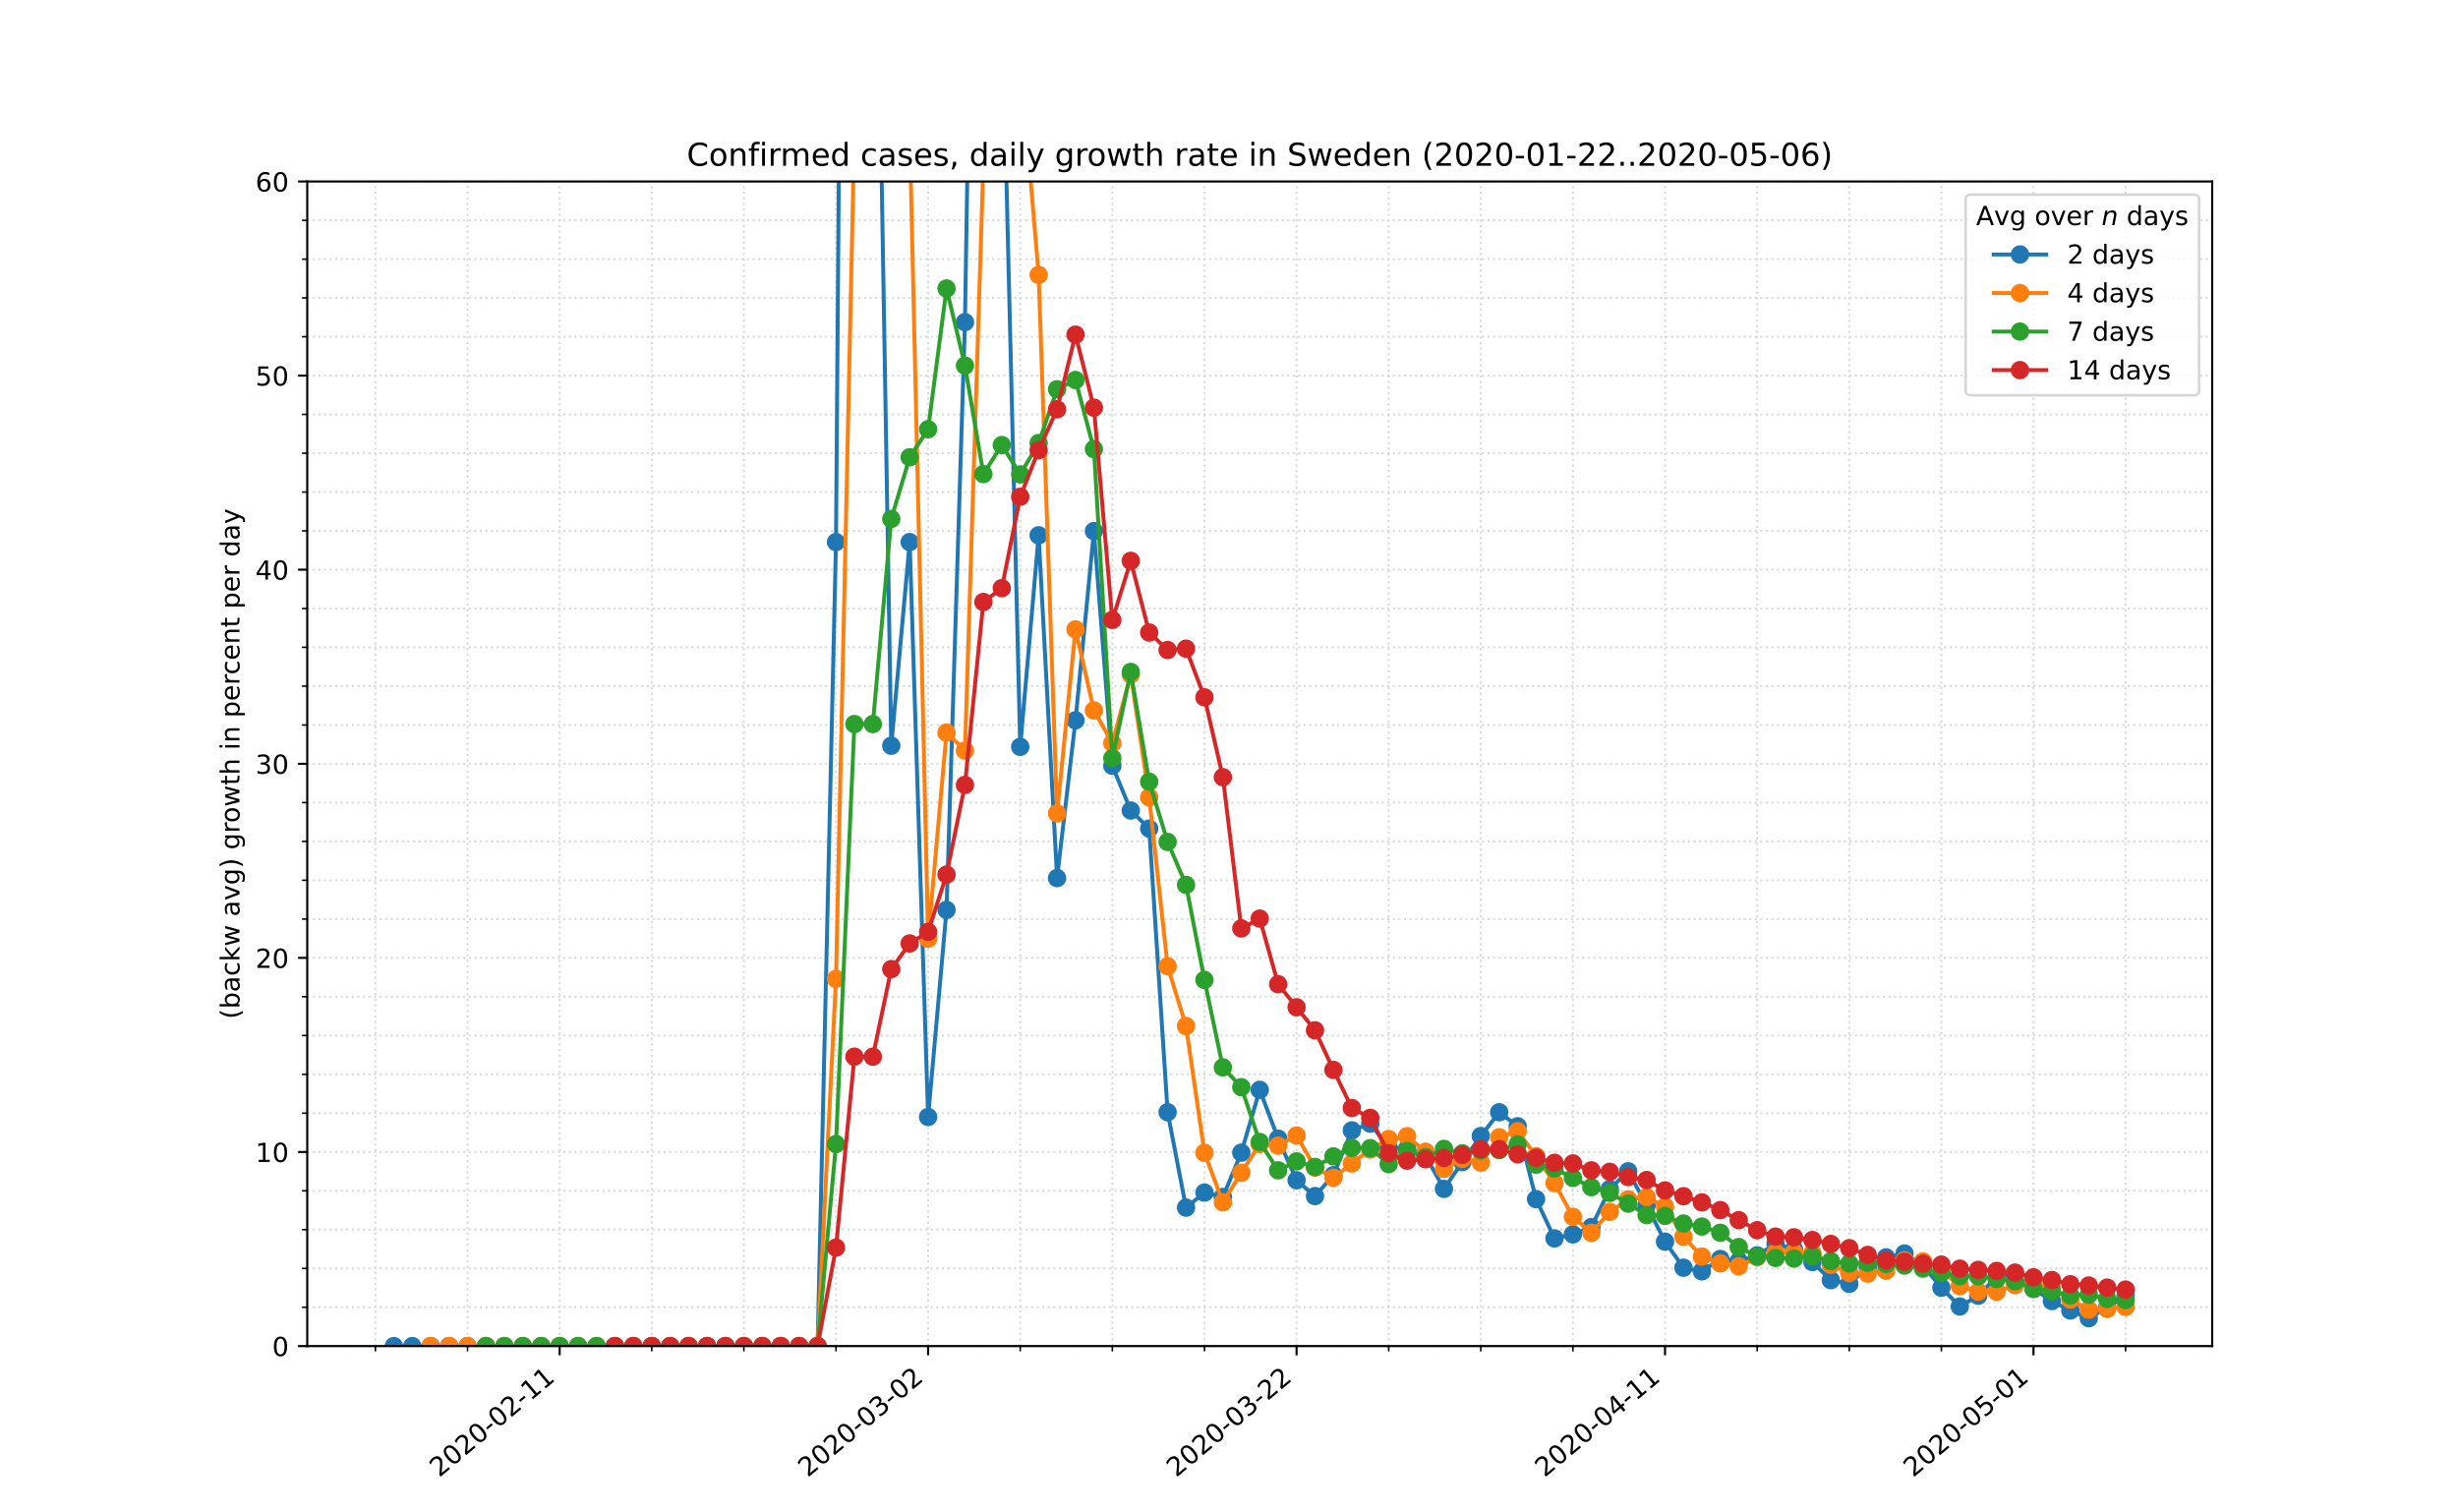 <?xml version="1.0" encoding="utf-8" standalone="no"?>
<!DOCTYPE svg PUBLIC "-//W3C//DTD SVG 1.1//EN"
  "http://www.w3.org/Graphics/SVG/1.1/DTD/svg11.dtd">
<!-- Created with matplotlib (https://matplotlib.org/) -->
<svg height="576pt" version="1.1" viewBox="0 0 936 576" width="936pt" xmlns="http://www.w3.org/2000/svg" xmlns:xlink="http://www.w3.org/1999/xlink">
 <defs>
  <style type="text/css">
*{stroke-linecap:butt;stroke-linejoin:round;}
  </style>
 </defs>
 <g id="figure_1">
  <g id="patch_1">
   <path d="M 0 576 
L 936 576 
L 936 0 
L 0 0 
z
" style="fill:#ffffff;"/>
  </g>
  <g id="axes_1">
   <g id="patch_2">
    <path d="M 117 512.64 
L 842.4 512.64 
L 842.4 69.12 
L 117 69.12 
z
" style="fill:#ffffff;"/>
   </g>
   <g id="matplotlib.axis_1">
    <g id="xtick_1">
     <g id="line2d_1">
      <path clip-path="url(#p42ce8c840a)" d="M 213.112 512.64 
L 213.112 69.12 
" style="fill:none;stroke:#d8dcd6;stroke-dasharray:0.8,1.32;stroke-dashoffset:0;stroke-width:0.8;"/>
     </g>
     <g id="line2d_2">
      <defs>
       <path d="M 0 0 
L 0 3.5 
" id="mc8b62b2db1" style="stroke:#000000;stroke-width:0.8;"/>
      </defs>
      <g>
       <use style="stroke:#000000;stroke-width:0.8;" x="213.112" xlink:href="#mc8b62b2db1" y="512.64"/>
      </g>
     </g>
     <g id="text_1">
      <!-- 2020-02-11 -->
      <defs>
       <path d="M 19.188 8.297 
L 53.609 8.297 
L 53.609 0 
L 7.328 0 
L 7.328 8.297 
Q 12.938 14.109 22.625 23.891 
Q 32.328 33.688 34.812 36.531 
Q 39.547 41.844 41.422 45.531 
Q 43.312 49.219 43.312 52.781 
Q 43.312 58.594 39.234 62.25 
Q 35.156 65.922 28.609 65.922 
Q 23.969 65.922 18.812 64.312 
Q 13.672 62.703 7.812 59.422 
L 7.812 69.391 
Q 13.766 71.781 18.938 73 
Q 24.125 74.219 28.422 74.219 
Q 39.75 74.219 46.484 68.547 
Q 53.219 62.891 53.219 53.422 
Q 53.219 48.922 51.531 44.891 
Q 49.859 40.875 45.406 35.406 
Q 44.188 33.984 37.641 27.219 
Q 31.109 20.453 19.188 8.297 
z
" id="DejaVuSans-50"/>
       <path d="M 31.781 66.406 
Q 24.172 66.406 20.328 58.906 
Q 16.5 51.422 16.5 36.375 
Q 16.5 21.391 20.328 13.891 
Q 24.172 6.391 31.781 6.391 
Q 39.453 6.391 43.281 13.891 
Q 47.125 21.391 47.125 36.375 
Q 47.125 51.422 43.281 58.906 
Q 39.453 66.406 31.781 66.406 
z
M 31.781 74.219 
Q 44.047 74.219 50.516 64.516 
Q 56.984 54.828 56.984 36.375 
Q 56.984 17.969 50.516 8.266 
Q 44.047 -1.422 31.781 -1.422 
Q 19.531 -1.422 13.062 8.266 
Q 6.594 17.969 6.594 36.375 
Q 6.594 54.828 13.062 64.516 
Q 19.531 74.219 31.781 74.219 
z
" id="DejaVuSans-48"/>
       <path d="M 4.891 31.391 
L 31.203 31.391 
L 31.203 23.391 
L 4.891 23.391 
z
" id="DejaVuSans-45"/>
       <path d="M 12.406 8.297 
L 28.516 8.297 
L 28.516 63.922 
L 10.984 60.406 
L 10.984 69.391 
L 28.422 72.906 
L 38.281 72.906 
L 38.281 8.297 
L 54.391 8.297 
L 54.391 0 
L 12.406 0 
z
" id="DejaVuSans-49"/>
      </defs>
      <g transform="translate(167.256 562.817)rotate(-40)scale(0.1 -0.1)">
       <use xlink:href="#DejaVuSans-50"/>
       <use x="63.623" xlink:href="#DejaVuSans-48"/>
       <use x="127.246" xlink:href="#DejaVuSans-50"/>
       <use x="190.869" xlink:href="#DejaVuSans-48"/>
       <use x="254.492" xlink:href="#DejaVuSans-45"/>
       <use x="290.576" xlink:href="#DejaVuSans-48"/>
       <use x="354.199" xlink:href="#DejaVuSans-50"/>
       <use x="417.822" xlink:href="#DejaVuSans-45"/>
       <use x="453.906" xlink:href="#DejaVuSans-49"/>
       <use x="517.529" xlink:href="#DejaVuSans-49"/>
      </g>
     </g>
    </g>
    <g id="xtick_2">
     <g id="line2d_3">
      <path clip-path="url(#p42ce8c840a)" d="M 353.421 512.64 
L 353.421 69.12 
" style="fill:none;stroke:#d8dcd6;stroke-dasharray:0.8,1.32;stroke-dashoffset:0;stroke-width:0.8;"/>
     </g>
     <g id="line2d_4">
      <g>
       <use style="stroke:#000000;stroke-width:0.8;" x="353.421" xlink:href="#mc8b62b2db1" y="512.64"/>
      </g>
     </g>
     <g id="text_2">
      <!-- 2020-03-02 -->
      <defs>
       <path d="M 40.578 39.312 
Q 47.656 37.797 51.625 33 
Q 55.609 28.219 55.609 21.188 
Q 55.609 10.406 48.188 4.484 
Q 40.766 -1.422 27.094 -1.422 
Q 22.516 -1.422 17.656 -0.516 
Q 12.797 0.391 7.625 2.203 
L 7.625 11.719 
Q 11.719 9.328 16.594 8.109 
Q 21.484 6.891 26.812 6.891 
Q 36.078 6.891 40.938 10.547 
Q 45.797 14.203 45.797 21.188 
Q 45.797 27.641 41.281 31.266 
Q 36.766 34.906 28.719 34.906 
L 20.219 34.906 
L 20.219 43.016 
L 29.109 43.016 
Q 36.375 43.016 40.234 45.922 
Q 44.094 48.828 44.094 54.297 
Q 44.094 59.906 40.109 62.906 
Q 36.141 65.922 28.719 65.922 
Q 24.656 65.922 20.016 65.031 
Q 15.375 64.156 9.812 62.312 
L 9.812 71.094 
Q 15.438 72.656 20.344 73.438 
Q 25.25 74.219 29.594 74.219 
Q 40.828 74.219 47.359 69.109 
Q 53.906 64.016 53.906 55.328 
Q 53.906 49.266 50.438 45.094 
Q 46.969 40.922 40.578 39.312 
z
" id="DejaVuSans-51"/>
      </defs>
      <g transform="translate(307.566 562.817)rotate(-40)scale(0.1 -0.1)">
       <use xlink:href="#DejaVuSans-50"/>
       <use x="63.623" xlink:href="#DejaVuSans-48"/>
       <use x="127.246" xlink:href="#DejaVuSans-50"/>
       <use x="190.869" xlink:href="#DejaVuSans-48"/>
       <use x="254.492" xlink:href="#DejaVuSans-45"/>
       <use x="290.576" xlink:href="#DejaVuSans-48"/>
       <use x="354.199" xlink:href="#DejaVuSans-51"/>
       <use x="417.822" xlink:href="#DejaVuSans-45"/>
       <use x="453.906" xlink:href="#DejaVuSans-48"/>
       <use x="517.529" xlink:href="#DejaVuSans-50"/>
      </g>
     </g>
    </g>
    <g id="xtick_3">
     <g id="line2d_5">
      <path clip-path="url(#p42ce8c840a)" d="M 493.731 512.64 
L 493.731 69.12 
" style="fill:none;stroke:#d8dcd6;stroke-dasharray:0.8,1.32;stroke-dashoffset:0;stroke-width:0.8;"/>
     </g>
     <g id="line2d_6">
      <g>
       <use style="stroke:#000000;stroke-width:0.8;" x="493.731" xlink:href="#mc8b62b2db1" y="512.64"/>
      </g>
     </g>
     <g id="text_3">
      <!-- 2020-03-22 -->
      <g transform="translate(447.875 562.817)rotate(-40)scale(0.1 -0.1)">
       <use xlink:href="#DejaVuSans-50"/>
       <use x="63.623" xlink:href="#DejaVuSans-48"/>
       <use x="127.246" xlink:href="#DejaVuSans-50"/>
       <use x="190.869" xlink:href="#DejaVuSans-48"/>
       <use x="254.492" xlink:href="#DejaVuSans-45"/>
       <use x="290.576" xlink:href="#DejaVuSans-48"/>
       <use x="354.199" xlink:href="#DejaVuSans-51"/>
       <use x="417.822" xlink:href="#DejaVuSans-45"/>
       <use x="453.906" xlink:href="#DejaVuSans-50"/>
       <use x="517.529" xlink:href="#DejaVuSans-50"/>
      </g>
     </g>
    </g>
    <g id="xtick_4">
     <g id="line2d_7">
      <path clip-path="url(#p42ce8c840a)" d="M 634.04 512.64 
L 634.04 69.12 
" style="fill:none;stroke:#d8dcd6;stroke-dasharray:0.8,1.32;stroke-dashoffset:0;stroke-width:0.8;"/>
     </g>
     <g id="line2d_8">
      <g>
       <use style="stroke:#000000;stroke-width:0.8;" x="634.04" xlink:href="#mc8b62b2db1" y="512.64"/>
      </g>
     </g>
     <g id="text_4">
      <!-- 2020-04-11 -->
      <defs>
       <path d="M 37.797 64.312 
L 12.891 25.391 
L 37.797 25.391 
z
M 35.203 72.906 
L 47.609 72.906 
L 47.609 25.391 
L 58.016 25.391 
L 58.016 17.188 
L 47.609 17.188 
L 47.609 0 
L 37.797 0 
L 37.797 17.188 
L 4.891 17.188 
L 4.891 26.703 
z
" id="DejaVuSans-52"/>
      </defs>
      <g transform="translate(588.184 562.817)rotate(-40)scale(0.1 -0.1)">
       <use xlink:href="#DejaVuSans-50"/>
       <use x="63.623" xlink:href="#DejaVuSans-48"/>
       <use x="127.246" xlink:href="#DejaVuSans-50"/>
       <use x="190.869" xlink:href="#DejaVuSans-48"/>
       <use x="254.492" xlink:href="#DejaVuSans-45"/>
       <use x="290.576" xlink:href="#DejaVuSans-48"/>
       <use x="354.199" xlink:href="#DejaVuSans-52"/>
       <use x="417.822" xlink:href="#DejaVuSans-45"/>
       <use x="453.906" xlink:href="#DejaVuSans-49"/>
       <use x="517.529" xlink:href="#DejaVuSans-49"/>
      </g>
     </g>
    </g>
    <g id="xtick_5">
     <g id="line2d_9">
      <path clip-path="url(#p42ce8c840a)" d="M 774.35 512.64 
L 774.35 69.12 
" style="fill:none;stroke:#d8dcd6;stroke-dasharray:0.8,1.32;stroke-dashoffset:0;stroke-width:0.8;"/>
     </g>
     <g id="line2d_10">
      <g>
       <use style="stroke:#000000;stroke-width:0.8;" x="774.35" xlink:href="#mc8b62b2db1" y="512.64"/>
      </g>
     </g>
     <g id="text_5">
      <!-- 2020-05-01 -->
      <defs>
       <path d="M 10.797 72.906 
L 49.516 72.906 
L 49.516 64.594 
L 19.828 64.594 
L 19.828 46.734 
Q 21.969 47.469 24.109 47.828 
Q 26.266 48.188 28.422 48.188 
Q 40.625 48.188 47.75 41.5 
Q 54.891 34.812 54.891 23.391 
Q 54.891 11.625 47.562 5.094 
Q 40.234 -1.422 26.906 -1.422 
Q 22.312 -1.422 17.547 -0.641 
Q 12.797 0.141 7.719 1.703 
L 7.719 11.625 
Q 12.109 9.234 16.797 8.062 
Q 21.484 6.891 26.703 6.891 
Q 35.156 6.891 40.078 11.328 
Q 45.016 15.766 45.016 23.391 
Q 45.016 31 40.078 35.438 
Q 35.156 39.891 26.703 39.891 
Q 22.75 39.891 18.812 39.016 
Q 14.891 38.141 10.797 36.281 
z
" id="DejaVuSans-53"/>
      </defs>
      <g transform="translate(728.494 562.817)rotate(-40)scale(0.1 -0.1)">
       <use xlink:href="#DejaVuSans-50"/>
       <use x="63.623" xlink:href="#DejaVuSans-48"/>
       <use x="127.246" xlink:href="#DejaVuSans-50"/>
       <use x="190.869" xlink:href="#DejaVuSans-48"/>
       <use x="254.492" xlink:href="#DejaVuSans-45"/>
       <use x="290.576" xlink:href="#DejaVuSans-48"/>
       <use x="354.199" xlink:href="#DejaVuSans-53"/>
       <use x="417.822" xlink:href="#DejaVuSans-45"/>
       <use x="453.906" xlink:href="#DejaVuSans-48"/>
       <use x="517.529" xlink:href="#DejaVuSans-49"/>
      </g>
     </g>
    </g>
    <g id="xtick_6">
     <g id="line2d_11">
      <path clip-path="url(#p42ce8c840a)" d="M 142.957 512.64 
L 142.957 69.12 
" style="fill:none;stroke:#d8dcd6;stroke-dasharray:0.8,1.32;stroke-dashoffset:0;stroke-width:0.8;"/>
     </g>
     <g id="line2d_12">
      <defs>
       <path d="M 0 0 
L 0 2 
" id="mfe0a4ba604" style="stroke:#000000;stroke-width:0.6;"/>
      </defs>
      <g>
       <use style="stroke:#000000;stroke-width:0.6;" x="142.957" xlink:href="#mfe0a4ba604" y="512.64"/>
      </g>
     </g>
    </g>
    <g id="xtick_7">
     <g id="line2d_13">
      <path clip-path="url(#p42ce8c840a)" d="M 178.035 512.64 
L 178.035 69.12 
" style="fill:none;stroke:#d8dcd6;stroke-dasharray:0.8,1.32;stroke-dashoffset:0;stroke-width:0.8;"/>
     </g>
     <g id="line2d_14">
      <g>
       <use style="stroke:#000000;stroke-width:0.6;" x="178.035" xlink:href="#mfe0a4ba604" y="512.64"/>
      </g>
     </g>
    </g>
    <g id="xtick_8">
     <g id="line2d_15">
      <path clip-path="url(#p42ce8c840a)" d="M 248.189 512.64 
L 248.189 69.12 
" style="fill:none;stroke:#d8dcd6;stroke-dasharray:0.8,1.32;stroke-dashoffset:0;stroke-width:0.8;"/>
     </g>
     <g id="line2d_16">
      <g>
       <use style="stroke:#000000;stroke-width:0.6;" x="248.189" xlink:href="#mfe0a4ba604" y="512.64"/>
      </g>
     </g>
    </g>
    <g id="xtick_9">
     <g id="line2d_17">
      <path clip-path="url(#p42ce8c840a)" d="M 283.267 512.64 
L 283.267 69.12 
" style="fill:none;stroke:#d8dcd6;stroke-dasharray:0.8,1.32;stroke-dashoffset:0;stroke-width:0.8;"/>
     </g>
     <g id="line2d_18">
      <g>
       <use style="stroke:#000000;stroke-width:0.6;" x="283.267" xlink:href="#mfe0a4ba604" y="512.64"/>
      </g>
     </g>
    </g>
    <g id="xtick_10">
     <g id="line2d_19">
      <path clip-path="url(#p42ce8c840a)" d="M 318.344 512.64 
L 318.344 69.12 
" style="fill:none;stroke:#d8dcd6;stroke-dasharray:0.8,1.32;stroke-dashoffset:0;stroke-width:0.8;"/>
     </g>
     <g id="line2d_20">
      <g>
       <use style="stroke:#000000;stroke-width:0.6;" x="318.344" xlink:href="#mfe0a4ba604" y="512.64"/>
      </g>
     </g>
    </g>
    <g id="xtick_11">
     <g id="line2d_21">
      <path clip-path="url(#p42ce8c840a)" d="M 388.499 512.64 
L 388.499 69.12 
" style="fill:none;stroke:#d8dcd6;stroke-dasharray:0.8,1.32;stroke-dashoffset:0;stroke-width:0.8;"/>
     </g>
     <g id="line2d_22">
      <g>
       <use style="stroke:#000000;stroke-width:0.6;" x="388.499" xlink:href="#mfe0a4ba604" y="512.64"/>
      </g>
     </g>
    </g>
    <g id="xtick_12">
     <g id="line2d_23">
      <path clip-path="url(#p42ce8c840a)" d="M 423.576 512.64 
L 423.576 69.12 
" style="fill:none;stroke:#d8dcd6;stroke-dasharray:0.8,1.32;stroke-dashoffset:0;stroke-width:0.8;"/>
     </g>
     <g id="line2d_24">
      <g>
       <use style="stroke:#000000;stroke-width:0.6;" x="423.576" xlink:href="#mfe0a4ba604" y="512.64"/>
      </g>
     </g>
    </g>
    <g id="xtick_13">
     <g id="line2d_25">
      <path clip-path="url(#p42ce8c840a)" d="M 458.654 512.64 
L 458.654 69.12 
" style="fill:none;stroke:#d8dcd6;stroke-dasharray:0.8,1.32;stroke-dashoffset:0;stroke-width:0.8;"/>
     </g>
     <g id="line2d_26">
      <g>
       <use style="stroke:#000000;stroke-width:0.6;" x="458.654" xlink:href="#mfe0a4ba604" y="512.64"/>
      </g>
     </g>
    </g>
    <g id="xtick_14">
     <g id="line2d_27">
      <path clip-path="url(#p42ce8c840a)" d="M 528.808 512.64 
L 528.808 69.12 
" style="fill:none;stroke:#d8dcd6;stroke-dasharray:0.8,1.32;stroke-dashoffset:0;stroke-width:0.8;"/>
     </g>
     <g id="line2d_28">
      <g>
       <use style="stroke:#000000;stroke-width:0.6;" x="528.808" xlink:href="#mfe0a4ba604" y="512.64"/>
      </g>
     </g>
    </g>
    <g id="xtick_15">
     <g id="line2d_29">
      <path clip-path="url(#p42ce8c840a)" d="M 563.886 512.64 
L 563.886 69.12 
" style="fill:none;stroke:#d8dcd6;stroke-dasharray:0.8,1.32;stroke-dashoffset:0;stroke-width:0.8;"/>
     </g>
     <g id="line2d_30">
      <g>
       <use style="stroke:#000000;stroke-width:0.6;" x="563.886" xlink:href="#mfe0a4ba604" y="512.64"/>
      </g>
     </g>
    </g>
    <g id="xtick_16">
     <g id="line2d_31">
      <path clip-path="url(#p42ce8c840a)" d="M 598.963 512.64 
L 598.963 69.12 
" style="fill:none;stroke:#d8dcd6;stroke-dasharray:0.8,1.32;stroke-dashoffset:0;stroke-width:0.8;"/>
     </g>
     <g id="line2d_32">
      <g>
       <use style="stroke:#000000;stroke-width:0.6;" x="598.963" xlink:href="#mfe0a4ba604" y="512.64"/>
      </g>
     </g>
    </g>
    <g id="xtick_17">
     <g id="line2d_33">
      <path clip-path="url(#p42ce8c840a)" d="M 669.118 512.64 
L 669.118 69.12 
" style="fill:none;stroke:#d8dcd6;stroke-dasharray:0.8,1.32;stroke-dashoffset:0;stroke-width:0.8;"/>
     </g>
     <g id="line2d_34">
      <g>
       <use style="stroke:#000000;stroke-width:0.6;" x="669.118" xlink:href="#mfe0a4ba604" y="512.64"/>
      </g>
     </g>
    </g>
    <g id="xtick_18">
     <g id="line2d_35">
      <path clip-path="url(#p42ce8c840a)" d="M 704.195 512.64 
L 704.195 69.12 
" style="fill:none;stroke:#d8dcd6;stroke-dasharray:0.8,1.32;stroke-dashoffset:0;stroke-width:0.8;"/>
     </g>
     <g id="line2d_36">
      <g>
       <use style="stroke:#000000;stroke-width:0.6;" x="704.195" xlink:href="#mfe0a4ba604" y="512.64"/>
      </g>
     </g>
    </g>
    <g id="xtick_19">
     <g id="line2d_37">
      <path clip-path="url(#p42ce8c840a)" d="M 739.273 512.64 
L 739.273 69.12 
" style="fill:none;stroke:#d8dcd6;stroke-dasharray:0.8,1.32;stroke-dashoffset:0;stroke-width:0.8;"/>
     </g>
     <g id="line2d_38">
      <g>
       <use style="stroke:#000000;stroke-width:0.6;" x="739.273" xlink:href="#mfe0a4ba604" y="512.64"/>
      </g>
     </g>
    </g>
    <g id="xtick_20">
     <g id="line2d_39">
      <path clip-path="url(#p42ce8c840a)" d="M 809.427 512.64 
L 809.427 69.12 
" style="fill:none;stroke:#d8dcd6;stroke-dasharray:0.8,1.32;stroke-dashoffset:0;stroke-width:0.8;"/>
     </g>
     <g id="line2d_40">
      <g>
       <use style="stroke:#000000;stroke-width:0.6;" x="809.427" xlink:href="#mfe0a4ba604" y="512.64"/>
      </g>
     </g>
    </g>
   </g>
   <g id="matplotlib.axis_2">
    <g id="ytick_1">
     <g id="line2d_41">
      <path clip-path="url(#p42ce8c840a)" d="M 117 512.64 
L 842.4 512.64 
" style="fill:none;stroke:#d8dcd6;stroke-dasharray:0.8,1.32;stroke-dashoffset:0;stroke-width:0.8;"/>
     </g>
     <g id="line2d_42">
      <defs>
       <path d="M 0 0 
L -3.5 0 
" id="m20da441c84" style="stroke:#000000;stroke-width:0.8;"/>
      </defs>
      <g>
       <use style="stroke:#000000;stroke-width:0.8;" x="117" xlink:href="#m20da441c84" y="512.64"/>
      </g>
     </g>
     <g id="text_6">
      <!-- 0 -->
      <g transform="translate(103.638 516.439)scale(0.1 -0.1)">
       <use xlink:href="#DejaVuSans-48"/>
      </g>
     </g>
    </g>
    <g id="ytick_2">
     <g id="line2d_43">
      <path clip-path="url(#p42ce8c840a)" d="M 117 438.72 
L 842.4 438.72 
" style="fill:none;stroke:#d8dcd6;stroke-dasharray:0.8,1.32;stroke-dashoffset:0;stroke-width:0.8;"/>
     </g>
     <g id="line2d_44">
      <g>
       <use style="stroke:#000000;stroke-width:0.8;" x="117" xlink:href="#m20da441c84" y="438.72"/>
      </g>
     </g>
     <g id="text_7">
      <!-- 10 -->
      <g transform="translate(97.275 442.519)scale(0.1 -0.1)">
       <use xlink:href="#DejaVuSans-49"/>
       <use x="63.623" xlink:href="#DejaVuSans-48"/>
      </g>
     </g>
    </g>
    <g id="ytick_3">
     <g id="line2d_45">
      <path clip-path="url(#p42ce8c840a)" d="M 117 364.8 
L 842.4 364.8 
" style="fill:none;stroke:#d8dcd6;stroke-dasharray:0.8,1.32;stroke-dashoffset:0;stroke-width:0.8;"/>
     </g>
     <g id="line2d_46">
      <g>
       <use style="stroke:#000000;stroke-width:0.8;" x="117" xlink:href="#m20da441c84" y="364.8"/>
      </g>
     </g>
     <g id="text_8">
      <!-- 20 -->
      <g transform="translate(97.275 368.599)scale(0.1 -0.1)">
       <use xlink:href="#DejaVuSans-50"/>
       <use x="63.623" xlink:href="#DejaVuSans-48"/>
      </g>
     </g>
    </g>
    <g id="ytick_4">
     <g id="line2d_47">
      <path clip-path="url(#p42ce8c840a)" d="M 117 290.88 
L 842.4 290.88 
" style="fill:none;stroke:#d8dcd6;stroke-dasharray:0.8,1.32;stroke-dashoffset:0;stroke-width:0.8;"/>
     </g>
     <g id="line2d_48">
      <g>
       <use style="stroke:#000000;stroke-width:0.8;" x="117" xlink:href="#m20da441c84" y="290.88"/>
      </g>
     </g>
     <g id="text_9">
      <!-- 30 -->
      <g transform="translate(97.275 294.679)scale(0.1 -0.1)">
       <use xlink:href="#DejaVuSans-51"/>
       <use x="63.623" xlink:href="#DejaVuSans-48"/>
      </g>
     </g>
    </g>
    <g id="ytick_5">
     <g id="line2d_49">
      <path clip-path="url(#p42ce8c840a)" d="M 117 216.96 
L 842.4 216.96 
" style="fill:none;stroke:#d8dcd6;stroke-dasharray:0.8,1.32;stroke-dashoffset:0;stroke-width:0.8;"/>
     </g>
     <g id="line2d_50">
      <g>
       <use style="stroke:#000000;stroke-width:0.8;" x="117" xlink:href="#m20da441c84" y="216.96"/>
      </g>
     </g>
     <g id="text_10">
      <!-- 40 -->
      <g transform="translate(97.275 220.759)scale(0.1 -0.1)">
       <use xlink:href="#DejaVuSans-52"/>
       <use x="63.623" xlink:href="#DejaVuSans-48"/>
      </g>
     </g>
    </g>
    <g id="ytick_6">
     <g id="line2d_51">
      <path clip-path="url(#p42ce8c840a)" d="M 117 143.04 
L 842.4 143.04 
" style="fill:none;stroke:#d8dcd6;stroke-dasharray:0.8,1.32;stroke-dashoffset:0;stroke-width:0.8;"/>
     </g>
     <g id="line2d_52">
      <g>
       <use style="stroke:#000000;stroke-width:0.8;" x="117" xlink:href="#m20da441c84" y="143.04"/>
      </g>
     </g>
     <g id="text_11">
      <!-- 50 -->
      <g transform="translate(97.275 146.839)scale(0.1 -0.1)">
       <use xlink:href="#DejaVuSans-53"/>
       <use x="63.623" xlink:href="#DejaVuSans-48"/>
      </g>
     </g>
    </g>
    <g id="ytick_7">
     <g id="line2d_53">
      <path clip-path="url(#p42ce8c840a)" d="M 117 69.12 
L 842.4 69.12 
" style="fill:none;stroke:#d8dcd6;stroke-dasharray:0.8,1.32;stroke-dashoffset:0;stroke-width:0.8;"/>
     </g>
     <g id="line2d_54">
      <g>
       <use style="stroke:#000000;stroke-width:0.8;" x="117" xlink:href="#m20da441c84" y="69.12"/>
      </g>
     </g>
     <g id="text_12">
      <!-- 60 -->
      <defs>
       <path d="M 33.016 40.375 
Q 26.375 40.375 22.484 35.828 
Q 18.609 31.297 18.609 23.391 
Q 18.609 15.531 22.484 10.953 
Q 26.375 6.391 33.016 6.391 
Q 39.656 6.391 43.531 10.953 
Q 47.406 15.531 47.406 23.391 
Q 47.406 31.297 43.531 35.828 
Q 39.656 40.375 33.016 40.375 
z
M 52.594 71.297 
L 52.594 62.312 
Q 48.875 64.062 45.094 64.984 
Q 41.312 65.922 37.594 65.922 
Q 27.828 65.922 22.672 59.328 
Q 17.531 52.734 16.797 39.406 
Q 19.672 43.656 24.016 45.922 
Q 28.375 48.188 33.594 48.188 
Q 44.578 48.188 50.953 41.516 
Q 57.328 34.859 57.328 23.391 
Q 57.328 12.156 50.688 5.359 
Q 44.047 -1.422 33.016 -1.422 
Q 20.359 -1.422 13.672 8.266 
Q 6.984 17.969 6.984 36.375 
Q 6.984 53.656 15.188 63.938 
Q 23.391 74.219 37.203 74.219 
Q 40.922 74.219 44.703 73.484 
Q 48.484 72.75 52.594 71.297 
z
" id="DejaVuSans-54"/>
      </defs>
      <g transform="translate(97.275 72.919)scale(0.1 -0.1)">
       <use xlink:href="#DejaVuSans-54"/>
       <use x="63.623" xlink:href="#DejaVuSans-48"/>
      </g>
     </g>
    </g>
    <g id="ytick_8">
     <g id="line2d_55">
      <path clip-path="url(#p42ce8c840a)" d="M 117 497.856 
L 842.4 497.856 
" style="fill:none;stroke:#d8dcd6;stroke-dasharray:0.8,1.32;stroke-dashoffset:0;stroke-width:0.8;"/>
     </g>
     <g id="line2d_56">
      <defs>
       <path d="M 0 0 
L -2 0 
" id="m11f5d63dc8" style="stroke:#000000;stroke-width:0.6;"/>
      </defs>
      <g>
       <use style="stroke:#000000;stroke-width:0.6;" x="117" xlink:href="#m11f5d63dc8" y="497.856"/>
      </g>
     </g>
    </g>
    <g id="ytick_9">
     <g id="line2d_57">
      <path clip-path="url(#p42ce8c840a)" d="M 117 483.072 
L 842.4 483.072 
" style="fill:none;stroke:#d8dcd6;stroke-dasharray:0.8,1.32;stroke-dashoffset:0;stroke-width:0.8;"/>
     </g>
     <g id="line2d_58">
      <g>
       <use style="stroke:#000000;stroke-width:0.6;" x="117" xlink:href="#m11f5d63dc8" y="483.072"/>
      </g>
     </g>
    </g>
    <g id="ytick_10">
     <g id="line2d_59">
      <path clip-path="url(#p42ce8c840a)" d="M 117 468.288 
L 842.4 468.288 
" style="fill:none;stroke:#d8dcd6;stroke-dasharray:0.8,1.32;stroke-dashoffset:0;stroke-width:0.8;"/>
     </g>
     <g id="line2d_60">
      <g>
       <use style="stroke:#000000;stroke-width:0.6;" x="117" xlink:href="#m11f5d63dc8" y="468.288"/>
      </g>
     </g>
    </g>
    <g id="ytick_11">
     <g id="line2d_61">
      <path clip-path="url(#p42ce8c840a)" d="M 117 453.504 
L 842.4 453.504 
" style="fill:none;stroke:#d8dcd6;stroke-dasharray:0.8,1.32;stroke-dashoffset:0;stroke-width:0.8;"/>
     </g>
     <g id="line2d_62">
      <g>
       <use style="stroke:#000000;stroke-width:0.6;" x="117" xlink:href="#m11f5d63dc8" y="453.504"/>
      </g>
     </g>
    </g>
    <g id="ytick_12">
     <g id="line2d_63">
      <path clip-path="url(#p42ce8c840a)" d="M 117 423.936 
L 842.4 423.936 
" style="fill:none;stroke:#d8dcd6;stroke-dasharray:0.8,1.32;stroke-dashoffset:0;stroke-width:0.8;"/>
     </g>
     <g id="line2d_64">
      <g>
       <use style="stroke:#000000;stroke-width:0.6;" x="117" xlink:href="#m11f5d63dc8" y="423.936"/>
      </g>
     </g>
    </g>
    <g id="ytick_13">
     <g id="line2d_65">
      <path clip-path="url(#p42ce8c840a)" d="M 117 409.152 
L 842.4 409.152 
" style="fill:none;stroke:#d8dcd6;stroke-dasharray:0.8,1.32;stroke-dashoffset:0;stroke-width:0.8;"/>
     </g>
     <g id="line2d_66">
      <g>
       <use style="stroke:#000000;stroke-width:0.6;" x="117" xlink:href="#m11f5d63dc8" y="409.152"/>
      </g>
     </g>
    </g>
    <g id="ytick_14">
     <g id="line2d_67">
      <path clip-path="url(#p42ce8c840a)" d="M 117 394.368 
L 842.4 394.368 
" style="fill:none;stroke:#d8dcd6;stroke-dasharray:0.8,1.32;stroke-dashoffset:0;stroke-width:0.8;"/>
     </g>
     <g id="line2d_68">
      <g>
       <use style="stroke:#000000;stroke-width:0.6;" x="117" xlink:href="#m11f5d63dc8" y="394.368"/>
      </g>
     </g>
    </g>
    <g id="ytick_15">
     <g id="line2d_69">
      <path clip-path="url(#p42ce8c840a)" d="M 117 379.584 
L 842.4 379.584 
" style="fill:none;stroke:#d8dcd6;stroke-dasharray:0.8,1.32;stroke-dashoffset:0;stroke-width:0.8;"/>
     </g>
     <g id="line2d_70">
      <g>
       <use style="stroke:#000000;stroke-width:0.6;" x="117" xlink:href="#m11f5d63dc8" y="379.584"/>
      </g>
     </g>
    </g>
    <g id="ytick_16">
     <g id="line2d_71">
      <path clip-path="url(#p42ce8c840a)" d="M 117 350.016 
L 842.4 350.016 
" style="fill:none;stroke:#d8dcd6;stroke-dasharray:0.8,1.32;stroke-dashoffset:0;stroke-width:0.8;"/>
     </g>
     <g id="line2d_72">
      <g>
       <use style="stroke:#000000;stroke-width:0.6;" x="117" xlink:href="#m11f5d63dc8" y="350.016"/>
      </g>
     </g>
    </g>
    <g id="ytick_17">
     <g id="line2d_73">
      <path clip-path="url(#p42ce8c840a)" d="M 117 335.232 
L 842.4 335.232 
" style="fill:none;stroke:#d8dcd6;stroke-dasharray:0.8,1.32;stroke-dashoffset:0;stroke-width:0.8;"/>
     </g>
     <g id="line2d_74">
      <g>
       <use style="stroke:#000000;stroke-width:0.6;" x="117" xlink:href="#m11f5d63dc8" y="335.232"/>
      </g>
     </g>
    </g>
    <g id="ytick_18">
     <g id="line2d_75">
      <path clip-path="url(#p42ce8c840a)" d="M 117 320.448 
L 842.4 320.448 
" style="fill:none;stroke:#d8dcd6;stroke-dasharray:0.8,1.32;stroke-dashoffset:0;stroke-width:0.8;"/>
     </g>
     <g id="line2d_76">
      <g>
       <use style="stroke:#000000;stroke-width:0.6;" x="117" xlink:href="#m11f5d63dc8" y="320.448"/>
      </g>
     </g>
    </g>
    <g id="ytick_19">
     <g id="line2d_77">
      <path clip-path="url(#p42ce8c840a)" d="M 117 305.664 
L 842.4 305.664 
" style="fill:none;stroke:#d8dcd6;stroke-dasharray:0.8,1.32;stroke-dashoffset:0;stroke-width:0.8;"/>
     </g>
     <g id="line2d_78">
      <g>
       <use style="stroke:#000000;stroke-width:0.6;" x="117" xlink:href="#m11f5d63dc8" y="305.664"/>
      </g>
     </g>
    </g>
    <g id="ytick_20">
     <g id="line2d_79">
      <path clip-path="url(#p42ce8c840a)" d="M 117 276.096 
L 842.4 276.096 
" style="fill:none;stroke:#d8dcd6;stroke-dasharray:0.8,1.32;stroke-dashoffset:0;stroke-width:0.8;"/>
     </g>
     <g id="line2d_80">
      <g>
       <use style="stroke:#000000;stroke-width:0.6;" x="117" xlink:href="#m11f5d63dc8" y="276.096"/>
      </g>
     </g>
    </g>
    <g id="ytick_21">
     <g id="line2d_81">
      <path clip-path="url(#p42ce8c840a)" d="M 117 261.312 
L 842.4 261.312 
" style="fill:none;stroke:#d8dcd6;stroke-dasharray:0.8,1.32;stroke-dashoffset:0;stroke-width:0.8;"/>
     </g>
     <g id="line2d_82">
      <g>
       <use style="stroke:#000000;stroke-width:0.6;" x="117" xlink:href="#m11f5d63dc8" y="261.312"/>
      </g>
     </g>
    </g>
    <g id="ytick_22">
     <g id="line2d_83">
      <path clip-path="url(#p42ce8c840a)" d="M 117 246.528 
L 842.4 246.528 
" style="fill:none;stroke:#d8dcd6;stroke-dasharray:0.8,1.32;stroke-dashoffset:0;stroke-width:0.8;"/>
     </g>
     <g id="line2d_84">
      <g>
       <use style="stroke:#000000;stroke-width:0.6;" x="117" xlink:href="#m11f5d63dc8" y="246.528"/>
      </g>
     </g>
    </g>
    <g id="ytick_23">
     <g id="line2d_85">
      <path clip-path="url(#p42ce8c840a)" d="M 117 231.744 
L 842.4 231.744 
" style="fill:none;stroke:#d8dcd6;stroke-dasharray:0.8,1.32;stroke-dashoffset:0;stroke-width:0.8;"/>
     </g>
     <g id="line2d_86">
      <g>
       <use style="stroke:#000000;stroke-width:0.6;" x="117" xlink:href="#m11f5d63dc8" y="231.744"/>
      </g>
     </g>
    </g>
    <g id="ytick_24">
     <g id="line2d_87">
      <path clip-path="url(#p42ce8c840a)" d="M 117 202.176 
L 842.4 202.176 
" style="fill:none;stroke:#d8dcd6;stroke-dasharray:0.8,1.32;stroke-dashoffset:0;stroke-width:0.8;"/>
     </g>
     <g id="line2d_88">
      <g>
       <use style="stroke:#000000;stroke-width:0.6;" x="117" xlink:href="#m11f5d63dc8" y="202.176"/>
      </g>
     </g>
    </g>
    <g id="ytick_25">
     <g id="line2d_89">
      <path clip-path="url(#p42ce8c840a)" d="M 117 187.392 
L 842.4 187.392 
" style="fill:none;stroke:#d8dcd6;stroke-dasharray:0.8,1.32;stroke-dashoffset:0;stroke-width:0.8;"/>
     </g>
     <g id="line2d_90">
      <g>
       <use style="stroke:#000000;stroke-width:0.6;" x="117" xlink:href="#m11f5d63dc8" y="187.392"/>
      </g>
     </g>
    </g>
    <g id="ytick_26">
     <g id="line2d_91">
      <path clip-path="url(#p42ce8c840a)" d="M 117 172.608 
L 842.4 172.608 
" style="fill:none;stroke:#d8dcd6;stroke-dasharray:0.8,1.32;stroke-dashoffset:0;stroke-width:0.8;"/>
     </g>
     <g id="line2d_92">
      <g>
       <use style="stroke:#000000;stroke-width:0.6;" x="117" xlink:href="#m11f5d63dc8" y="172.608"/>
      </g>
     </g>
    </g>
    <g id="ytick_27">
     <g id="line2d_93">
      <path clip-path="url(#p42ce8c840a)" d="M 117 157.824 
L 842.4 157.824 
" style="fill:none;stroke:#d8dcd6;stroke-dasharray:0.8,1.32;stroke-dashoffset:0;stroke-width:0.8;"/>
     </g>
     <g id="line2d_94">
      <g>
       <use style="stroke:#000000;stroke-width:0.6;" x="117" xlink:href="#m11f5d63dc8" y="157.824"/>
      </g>
     </g>
    </g>
    <g id="ytick_28">
     <g id="line2d_95">
      <path clip-path="url(#p42ce8c840a)" d="M 117 128.256 
L 842.4 128.256 
" style="fill:none;stroke:#d8dcd6;stroke-dasharray:0.8,1.32;stroke-dashoffset:0;stroke-width:0.8;"/>
     </g>
     <g id="line2d_96">
      <g>
       <use style="stroke:#000000;stroke-width:0.6;" x="117" xlink:href="#m11f5d63dc8" y="128.256"/>
      </g>
     </g>
    </g>
    <g id="ytick_29">
     <g id="line2d_97">
      <path clip-path="url(#p42ce8c840a)" d="M 117 113.472 
L 842.4 113.472 
" style="fill:none;stroke:#d8dcd6;stroke-dasharray:0.8,1.32;stroke-dashoffset:0;stroke-width:0.8;"/>
     </g>
     <g id="line2d_98">
      <g>
       <use style="stroke:#000000;stroke-width:0.6;" x="117" xlink:href="#m11f5d63dc8" y="113.472"/>
      </g>
     </g>
    </g>
    <g id="ytick_30">
     <g id="line2d_99">
      <path clip-path="url(#p42ce8c840a)" d="M 117 98.688 
L 842.4 98.688 
" style="fill:none;stroke:#d8dcd6;stroke-dasharray:0.8,1.32;stroke-dashoffset:0;stroke-width:0.8;"/>
     </g>
     <g id="line2d_100">
      <g>
       <use style="stroke:#000000;stroke-width:0.6;" x="117" xlink:href="#m11f5d63dc8" y="98.688"/>
      </g>
     </g>
    </g>
    <g id="ytick_31">
     <g id="line2d_101">
      <path clip-path="url(#p42ce8c840a)" d="M 117 83.904 
L 842.4 83.904 
" style="fill:none;stroke:#d8dcd6;stroke-dasharray:0.8,1.32;stroke-dashoffset:0;stroke-width:0.8;"/>
     </g>
     <g id="line2d_102">
      <g>
       <use style="stroke:#000000;stroke-width:0.6;" x="117" xlink:href="#m11f5d63dc8" y="83.904"/>
      </g>
     </g>
    </g>
    <g id="text_13">
     <!-- (backw avg) growth in percent per day -->
     <defs>
      <path d="M 31 75.875 
Q 24.469 64.656 21.281 53.656 
Q 18.109 42.672 18.109 31.391 
Q 18.109 20.125 21.312 9.062 
Q 24.516 -2 31 -13.188 
L 23.188 -13.188 
Q 15.875 -1.703 12.234 9.375 
Q 8.594 20.453 8.594 31.391 
Q 8.594 42.281 12.203 53.312 
Q 15.828 64.359 23.188 75.875 
z
" id="DejaVuSans-40"/>
      <path d="M 48.688 27.297 
Q 48.688 37.203 44.609 42.844 
Q 40.531 48.484 33.406 48.484 
Q 26.266 48.484 22.188 42.844 
Q 18.109 37.203 18.109 27.297 
Q 18.109 17.391 22.188 11.75 
Q 26.266 6.109 33.406 6.109 
Q 40.531 6.109 44.609 11.75 
Q 48.688 17.391 48.688 27.297 
z
M 18.109 46.391 
Q 20.953 51.266 25.266 53.625 
Q 29.594 56 35.594 56 
Q 45.562 56 51.781 48.094 
Q 58.016 40.188 58.016 27.297 
Q 58.016 14.406 51.781 6.484 
Q 45.562 -1.422 35.594 -1.422 
Q 29.594 -1.422 25.266 0.953 
Q 20.953 3.328 18.109 8.203 
L 18.109 0 
L 9.078 0 
L 9.078 75.984 
L 18.109 75.984 
z
" id="DejaVuSans-98"/>
      <path d="M 34.281 27.484 
Q 23.391 27.484 19.188 25 
Q 14.984 22.516 14.984 16.5 
Q 14.984 11.719 18.141 8.906 
Q 21.297 6.109 26.703 6.109 
Q 34.188 6.109 38.703 11.406 
Q 43.219 16.703 43.219 25.484 
L 43.219 27.484 
z
M 52.203 31.203 
L 52.203 0 
L 43.219 0 
L 43.219 8.297 
Q 40.141 3.328 35.547 0.953 
Q 30.953 -1.422 24.312 -1.422 
Q 15.922 -1.422 10.953 3.297 
Q 6 8.016 6 15.922 
Q 6 25.141 12.172 29.828 
Q 18.359 34.516 30.609 34.516 
L 43.219 34.516 
L 43.219 35.406 
Q 43.219 41.609 39.141 45 
Q 35.062 48.391 27.688 48.391 
Q 23 48.391 18.547 47.266 
Q 14.109 46.141 10.016 43.891 
L 10.016 52.203 
Q 14.938 54.109 19.578 55.047 
Q 24.219 56 28.609 56 
Q 40.484 56 46.344 49.844 
Q 52.203 43.703 52.203 31.203 
z
" id="DejaVuSans-97"/>
      <path d="M 48.781 52.594 
L 48.781 44.188 
Q 44.969 46.297 41.141 47.344 
Q 37.312 48.391 33.406 48.391 
Q 24.656 48.391 19.812 42.844 
Q 14.984 37.312 14.984 27.297 
Q 14.984 17.281 19.812 11.734 
Q 24.656 6.203 33.406 6.203 
Q 37.312 6.203 41.141 7.25 
Q 44.969 8.297 48.781 10.406 
L 48.781 2.094 
Q 45.016 0.344 40.984 -0.531 
Q 36.969 -1.422 32.422 -1.422 
Q 20.062 -1.422 12.781 6.344 
Q 5.516 14.109 5.516 27.297 
Q 5.516 40.672 12.859 48.328 
Q 20.219 56 33.016 56 
Q 37.156 56 41.109 55.141 
Q 45.062 54.297 48.781 52.594 
z
" id="DejaVuSans-99"/>
      <path d="M 9.078 75.984 
L 18.109 75.984 
L 18.109 31.109 
L 44.922 54.688 
L 56.391 54.688 
L 27.391 29.109 
L 57.625 0 
L 45.906 0 
L 18.109 26.703 
L 18.109 0 
L 9.078 0 
z
" id="DejaVuSans-107"/>
      <path d="M 4.203 54.688 
L 13.188 54.688 
L 24.422 12.016 
L 35.594 54.688 
L 46.188 54.688 
L 57.422 12.016 
L 68.609 54.688 
L 77.594 54.688 
L 63.281 0 
L 52.688 0 
L 40.922 44.828 
L 29.109 0 
L 18.5 0 
z
" id="DejaVuSans-119"/>
      <path id="DejaVuSans-32"/>
      <path d="M 2.984 54.688 
L 12.5 54.688 
L 29.594 8.797 
L 46.688 54.688 
L 56.203 54.688 
L 35.688 0 
L 23.484 0 
z
" id="DejaVuSans-118"/>
      <path d="M 45.406 27.984 
Q 45.406 37.75 41.375 43.109 
Q 37.359 48.484 30.078 48.484 
Q 22.859 48.484 18.828 43.109 
Q 14.797 37.75 14.797 27.984 
Q 14.797 18.266 18.828 12.891 
Q 22.859 7.516 30.078 7.516 
Q 37.359 7.516 41.375 12.891 
Q 45.406 18.266 45.406 27.984 
z
M 54.391 6.781 
Q 54.391 -7.172 48.188 -13.984 
Q 42 -20.797 29.203 -20.797 
Q 24.469 -20.797 20.266 -20.094 
Q 16.062 -19.391 12.109 -17.922 
L 12.109 -9.188 
Q 16.062 -11.328 19.922 -12.344 
Q 23.781 -13.375 27.781 -13.375 
Q 36.625 -13.375 41.016 -8.766 
Q 45.406 -4.156 45.406 5.172 
L 45.406 9.625 
Q 42.625 4.781 38.281 2.391 
Q 33.938 0 27.875 0 
Q 17.828 0 11.672 7.656 
Q 5.516 15.328 5.516 27.984 
Q 5.516 40.672 11.672 48.328 
Q 17.828 56 27.875 56 
Q 33.938 56 38.281 53.609 
Q 42.625 51.219 45.406 46.391 
L 45.406 54.688 
L 54.391 54.688 
z
" id="DejaVuSans-103"/>
      <path d="M 8.016 75.875 
L 15.828 75.875 
Q 23.141 64.359 26.781 53.312 
Q 30.422 42.281 30.422 31.391 
Q 30.422 20.453 26.781 9.375 
Q 23.141 -1.703 15.828 -13.188 
L 8.016 -13.188 
Q 14.5 -2 17.703 9.062 
Q 20.906 20.125 20.906 31.391 
Q 20.906 42.672 17.703 53.656 
Q 14.5 64.656 8.016 75.875 
z
" id="DejaVuSans-41"/>
      <path d="M 41.109 46.297 
Q 39.594 47.172 37.812 47.578 
Q 36.031 48 33.891 48 
Q 26.266 48 22.188 43.047 
Q 18.109 38.094 18.109 28.812 
L 18.109 0 
L 9.078 0 
L 9.078 54.688 
L 18.109 54.688 
L 18.109 46.188 
Q 20.953 51.172 25.484 53.578 
Q 30.031 56 36.531 56 
Q 37.453 56 38.578 55.875 
Q 39.703 55.766 41.062 55.516 
z
" id="DejaVuSans-114"/>
      <path d="M 30.609 48.391 
Q 23.391 48.391 19.188 42.75 
Q 14.984 37.109 14.984 27.297 
Q 14.984 17.484 19.156 11.844 
Q 23.344 6.203 30.609 6.203 
Q 37.797 6.203 41.984 11.859 
Q 46.188 17.531 46.188 27.297 
Q 46.188 37.016 41.984 42.703 
Q 37.797 48.391 30.609 48.391 
z
M 30.609 56 
Q 42.328 56 49.016 48.375 
Q 55.719 40.766 55.719 27.297 
Q 55.719 13.875 49.016 6.219 
Q 42.328 -1.422 30.609 -1.422 
Q 18.844 -1.422 12.172 6.219 
Q 5.516 13.875 5.516 27.297 
Q 5.516 40.766 12.172 48.375 
Q 18.844 56 30.609 56 
z
" id="DejaVuSans-111"/>
      <path d="M 18.312 70.219 
L 18.312 54.688 
L 36.812 54.688 
L 36.812 47.703 
L 18.312 47.703 
L 18.312 18.016 
Q 18.312 11.328 20.141 9.422 
Q 21.969 7.516 27.594 7.516 
L 36.812 7.516 
L 36.812 0 
L 27.594 0 
Q 17.188 0 13.234 3.875 
Q 9.281 7.766 9.281 18.016 
L 9.281 47.703 
L 2.688 47.703 
L 2.688 54.688 
L 9.281 54.688 
L 9.281 70.219 
z
" id="DejaVuSans-116"/>
      <path d="M 54.891 33.016 
L 54.891 0 
L 45.906 0 
L 45.906 32.719 
Q 45.906 40.484 42.875 44.328 
Q 39.844 48.188 33.797 48.188 
Q 26.516 48.188 22.312 43.547 
Q 18.109 38.922 18.109 30.906 
L 18.109 0 
L 9.078 0 
L 9.078 75.984 
L 18.109 75.984 
L 18.109 46.188 
Q 21.344 51.125 25.703 53.562 
Q 30.078 56 35.797 56 
Q 45.219 56 50.047 50.172 
Q 54.891 44.344 54.891 33.016 
z
" id="DejaVuSans-104"/>
      <path d="M 9.422 54.688 
L 18.406 54.688 
L 18.406 0 
L 9.422 0 
z
M 9.422 75.984 
L 18.406 75.984 
L 18.406 64.594 
L 9.422 64.594 
z
" id="DejaVuSans-105"/>
      <path d="M 54.891 33.016 
L 54.891 0 
L 45.906 0 
L 45.906 32.719 
Q 45.906 40.484 42.875 44.328 
Q 39.844 48.188 33.797 48.188 
Q 26.516 48.188 22.312 43.547 
Q 18.109 38.922 18.109 30.906 
L 18.109 0 
L 9.078 0 
L 9.078 54.688 
L 18.109 54.688 
L 18.109 46.188 
Q 21.344 51.125 25.703 53.562 
Q 30.078 56 35.797 56 
Q 45.219 56 50.047 50.172 
Q 54.891 44.344 54.891 33.016 
z
" id="DejaVuSans-110"/>
      <path d="M 18.109 8.203 
L 18.109 -20.797 
L 9.078 -20.797 
L 9.078 54.688 
L 18.109 54.688 
L 18.109 46.391 
Q 20.953 51.266 25.266 53.625 
Q 29.594 56 35.594 56 
Q 45.562 56 51.781 48.094 
Q 58.016 40.188 58.016 27.297 
Q 58.016 14.406 51.781 6.484 
Q 45.562 -1.422 35.594 -1.422 
Q 29.594 -1.422 25.266 0.953 
Q 20.953 3.328 18.109 8.203 
z
M 48.688 27.297 
Q 48.688 37.203 44.609 42.844 
Q 40.531 48.484 33.406 48.484 
Q 26.266 48.484 22.188 42.844 
Q 18.109 37.203 18.109 27.297 
Q 18.109 17.391 22.188 11.75 
Q 26.266 6.109 33.406 6.109 
Q 40.531 6.109 44.609 11.75 
Q 48.688 17.391 48.688 27.297 
z
" id="DejaVuSans-112"/>
      <path d="M 56.203 29.594 
L 56.203 25.203 
L 14.891 25.203 
Q 15.484 15.922 20.484 11.062 
Q 25.484 6.203 34.422 6.203 
Q 39.594 6.203 44.453 7.469 
Q 49.312 8.734 54.109 11.281 
L 54.109 2.781 
Q 49.266 0.734 44.188 -0.344 
Q 39.109 -1.422 33.891 -1.422 
Q 20.797 -1.422 13.156 6.188 
Q 5.516 13.812 5.516 26.812 
Q 5.516 40.234 12.766 48.109 
Q 20.016 56 32.328 56 
Q 43.359 56 49.781 48.891 
Q 56.203 41.797 56.203 29.594 
z
M 47.219 32.234 
Q 47.125 39.594 43.094 43.984 
Q 39.062 48.391 32.422 48.391 
Q 24.906 48.391 20.391 44.141 
Q 15.875 39.891 15.188 32.172 
z
" id="DejaVuSans-101"/>
      <path d="M 45.406 46.391 
L 45.406 75.984 
L 54.391 75.984 
L 54.391 0 
L 45.406 0 
L 45.406 8.203 
Q 42.578 3.328 38.25 0.953 
Q 33.938 -1.422 27.875 -1.422 
Q 17.969 -1.422 11.734 6.484 
Q 5.516 14.406 5.516 27.297 
Q 5.516 40.188 11.734 48.094 
Q 17.969 56 27.875 56 
Q 33.938 56 38.25 53.625 
Q 42.578 51.266 45.406 46.391 
z
M 14.797 27.297 
Q 14.797 17.391 18.875 11.75 
Q 22.953 6.109 30.078 6.109 
Q 37.203 6.109 41.297 11.75 
Q 45.406 17.391 45.406 27.297 
Q 45.406 37.203 41.297 42.844 
Q 37.203 48.484 30.078 48.484 
Q 22.953 48.484 18.875 42.844 
Q 14.797 37.203 14.797 27.297 
z
" id="DejaVuSans-100"/>
      <path d="M 32.172 -5.078 
Q 28.375 -14.844 24.75 -17.812 
Q 21.141 -20.797 15.094 -20.797 
L 7.906 -20.797 
L 7.906 -13.281 
L 13.188 -13.281 
Q 16.891 -13.281 18.938 -11.516 
Q 21 -9.766 23.484 -3.219 
L 25.094 0.875 
L 2.984 54.688 
L 12.5 54.688 
L 29.594 11.922 
L 46.688 54.688 
L 56.203 54.688 
z
" id="DejaVuSans-121"/>
     </defs>
     <g transform="translate(91.195 388.09)rotate(-90)scale(0.1 -0.1)">
      <use xlink:href="#DejaVuSans-40"/>
      <use x="39.014" xlink:href="#DejaVuSans-98"/>
      <use x="102.49" xlink:href="#DejaVuSans-97"/>
      <use x="163.77" xlink:href="#DejaVuSans-99"/>
      <use x="218.75" xlink:href="#DejaVuSans-107"/>
      <use x="276.66" xlink:href="#DejaVuSans-119"/>
      <use x="358.447" xlink:href="#DejaVuSans-32"/>
      <use x="390.234" xlink:href="#DejaVuSans-97"/>
      <use x="451.514" xlink:href="#DejaVuSans-118"/>
      <use x="510.693" xlink:href="#DejaVuSans-103"/>
      <use x="574.17" xlink:href="#DejaVuSans-41"/>
      <use x="613.184" xlink:href="#DejaVuSans-32"/>
      <use x="644.971" xlink:href="#DejaVuSans-103"/>
      <use x="708.447" xlink:href="#DejaVuSans-114"/>
      <use x="747.311" xlink:href="#DejaVuSans-111"/>
      <use x="808.492" xlink:href="#DejaVuSans-119"/>
      <use x="890.279" xlink:href="#DejaVuSans-116"/>
      <use x="929.488" xlink:href="#DejaVuSans-104"/>
      <use x="992.867" xlink:href="#DejaVuSans-32"/>
      <use x="1024.654" xlink:href="#DejaVuSans-105"/>
      <use x="1052.438" xlink:href="#DejaVuSans-110"/>
      <use x="1115.816" xlink:href="#DejaVuSans-32"/>
      <use x="1147.604" xlink:href="#DejaVuSans-112"/>
      <use x="1211.08" xlink:href="#DejaVuSans-101"/>
      <use x="1272.604" xlink:href="#DejaVuSans-114"/>
      <use x="1311.467" xlink:href="#DejaVuSans-99"/>
      <use x="1366.447" xlink:href="#DejaVuSans-101"/>
      <use x="1427.971" xlink:href="#DejaVuSans-110"/>
      <use x="1491.35" xlink:href="#DejaVuSans-116"/>
      <use x="1530.559" xlink:href="#DejaVuSans-32"/>
      <use x="1562.346" xlink:href="#DejaVuSans-112"/>
      <use x="1625.822" xlink:href="#DejaVuSans-101"/>
      <use x="1687.346" xlink:href="#DejaVuSans-114"/>
      <use x="1728.459" xlink:href="#DejaVuSans-32"/>
      <use x="1760.246" xlink:href="#DejaVuSans-100"/>
      <use x="1823.723" xlink:href="#DejaVuSans-97"/>
      <use x="1885.002" xlink:href="#DejaVuSans-121"/>
     </g>
    </g>
   </g>
   <g id="line2d_103">
    <path clip-path="url(#p42ce8c840a)" d="M 149.973 512.64 
L 156.988 512.64 
L 164.004 512.64 
L 171.019 512.64 
L 178.035 512.64 
L 185.05 512.64 
L 192.066 512.64 
L 199.081 512.64 
L 206.097 512.64 
L 213.112 512.64 
L 220.127 512.64 
L 227.143 512.64 
L 234.158 512.64 
L 241.174 512.64 
L 248.189 512.64 
L 255.205 512.64 
L 262.22 512.64 
L 269.236 512.64 
L 276.251 512.64 
L 283.267 512.64 
L 290.282 512.64 
L 297.298 512.64 
L 304.313 512.64 
L 311.329 512.64 
L 318.344 206.453 
L 319.943 -1 
M 334.574 -1 
L 339.391 284 
L 346.406 206.453 
L 353.421 425.389 
L 360.437 346.509 
L 367.452 122.693 
L 369.448 -1 
M 381.553 -1 
L 388.499 284.429 
L 395.514 203.869 
L 402.53 334.406 
L 409.545 274.314 
L 416.561 202.247 
L 423.576 291.641 
L 430.592 308.672 
L 437.607 315.55 
L 444.623 423.564 
L 451.638 459.908 
L 458.654 454.194 
L 465.669 455.847 
L 472.685 438.974 
L 479.7 415.051 
L 486.715 433.643 
L 493.731 449.49 
L 500.746 455.518 
L 507.762 447.557 
L 514.777 430.495 
L 521.793 427.924 
L 528.808 437.054 
L 535.824 437.467 
L 542.839 440.198 
L 549.855 452.768 
L 556.87 442.543 
L 563.886 432.643 
L 570.901 423.584 
L 577.917 428.922 
L 584.932 456.677 
L 591.948 471.639 
L 598.963 470.095 
L 605.979 467.328 
L 612.994 452.843 
L 620.009 446.07 
L 627.025 459.007 
L 634.04 472.872 
L 641.056 482.789 
L 648.071 484.169 
L 655.087 479.467 
L 662.102 480.297 
L 669.118 478.086 
L 676.133 473.72 
L 683.149 475.774 
L 690.164 480.64 
L 697.18 487.53 
L 704.195 488.945 
L 711.211 482.562 
L 718.226 478.845 
L 725.242 477.384 
L 732.257 481.911 
L 739.273 490.399 
L 746.288 497.564 
L 753.303 493.438 
L 760.319 486.24 
L 767.334 485.432 
L 774.35 490.789 
L 781.365 495.491 
L 788.381 499.076 
L 795.396 502.021 
L 802.412 497.898 
L 809.427 493.418 
" style="fill:none;stroke:#1f77b4;stroke-linecap:square;stroke-width:1.5;"/>
    <defs>
     <path d="M 0 3 
C 0.796 3 1.559 2.684 2.121 2.121 
C 2.684 1.559 3 0.796 3 0 
C 3 -0.796 2.684 -1.559 2.121 -2.121 
C 1.559 -2.684 0.796 -3 0 -3 
C -0.796 -3 -1.559 -2.684 -2.121 -2.121 
C -2.684 -1.559 -3 -0.796 -3 0 
C -3 0.796 -2.684 1.559 -2.121 2.121 
C -1.559 2.684 -0.796 3 0 3 
z
" id="m3c9c7f3450" style="stroke:#1f77b4;"/>
    </defs>
    <g clip-path="url(#p42ce8c840a)">
     <use style="fill:#1f77b4;stroke:#1f77b4;" x="149.973" xlink:href="#m3c9c7f3450" y="512.64"/>
     <use style="fill:#1f77b4;stroke:#1f77b4;" x="156.988" xlink:href="#m3c9c7f3450" y="512.64"/>
     <use style="fill:#1f77b4;stroke:#1f77b4;" x="164.004" xlink:href="#m3c9c7f3450" y="512.64"/>
     <use style="fill:#1f77b4;stroke:#1f77b4;" x="171.019" xlink:href="#m3c9c7f3450" y="512.64"/>
     <use style="fill:#1f77b4;stroke:#1f77b4;" x="178.035" xlink:href="#m3c9c7f3450" y="512.64"/>
     <use style="fill:#1f77b4;stroke:#1f77b4;" x="185.05" xlink:href="#m3c9c7f3450" y="512.64"/>
     <use style="fill:#1f77b4;stroke:#1f77b4;" x="192.066" xlink:href="#m3c9c7f3450" y="512.64"/>
     <use style="fill:#1f77b4;stroke:#1f77b4;" x="199.081" xlink:href="#m3c9c7f3450" y="512.64"/>
     <use style="fill:#1f77b4;stroke:#1f77b4;" x="206.097" xlink:href="#m3c9c7f3450" y="512.64"/>
     <use style="fill:#1f77b4;stroke:#1f77b4;" x="213.112" xlink:href="#m3c9c7f3450" y="512.64"/>
     <use style="fill:#1f77b4;stroke:#1f77b4;" x="220.127" xlink:href="#m3c9c7f3450" y="512.64"/>
     <use style="fill:#1f77b4;stroke:#1f77b4;" x="227.143" xlink:href="#m3c9c7f3450" y="512.64"/>
     <use style="fill:#1f77b4;stroke:#1f77b4;" x="234.158" xlink:href="#m3c9c7f3450" y="512.64"/>
     <use style="fill:#1f77b4;stroke:#1f77b4;" x="241.174" xlink:href="#m3c9c7f3450" y="512.64"/>
     <use style="fill:#1f77b4;stroke:#1f77b4;" x="248.189" xlink:href="#m3c9c7f3450" y="512.64"/>
     <use style="fill:#1f77b4;stroke:#1f77b4;" x="255.205" xlink:href="#m3c9c7f3450" y="512.64"/>
     <use style="fill:#1f77b4;stroke:#1f77b4;" x="262.22" xlink:href="#m3c9c7f3450" y="512.64"/>
     <use style="fill:#1f77b4;stroke:#1f77b4;" x="269.236" xlink:href="#m3c9c7f3450" y="512.64"/>
     <use style="fill:#1f77b4;stroke:#1f77b4;" x="276.251" xlink:href="#m3c9c7f3450" y="512.64"/>
     <use style="fill:#1f77b4;stroke:#1f77b4;" x="283.267" xlink:href="#m3c9c7f3450" y="512.64"/>
     <use style="fill:#1f77b4;stroke:#1f77b4;" x="290.282" xlink:href="#m3c9c7f3450" y="512.64"/>
     <use style="fill:#1f77b4;stroke:#1f77b4;" x="297.298" xlink:href="#m3c9c7f3450" y="512.64"/>
     <use style="fill:#1f77b4;stroke:#1f77b4;" x="304.313" xlink:href="#m3c9c7f3450" y="512.64"/>
     <use style="fill:#1f77b4;stroke:#1f77b4;" x="311.329" xlink:href="#m3c9c7f3450" y="512.64"/>
     <use style="fill:#1f77b4;stroke:#1f77b4;" x="318.344" xlink:href="#m3c9c7f3450" y="206.453"/>
     <use style="fill:#1f77b4;stroke:#1f77b4;" x="319.943" xlink:href="#m3c9c7f3450" y="-1"/>
     <use style="fill:#1f77b4;stroke:#1f77b4;" x="334.574" xlink:href="#m3c9c7f3450" y="-1"/>
     <use style="fill:#1f77b4;stroke:#1f77b4;" x="339.391" xlink:href="#m3c9c7f3450" y="284"/>
     <use style="fill:#1f77b4;stroke:#1f77b4;" x="346.406" xlink:href="#m3c9c7f3450" y="206.453"/>
     <use style="fill:#1f77b4;stroke:#1f77b4;" x="353.421" xlink:href="#m3c9c7f3450" y="425.389"/>
     <use style="fill:#1f77b4;stroke:#1f77b4;" x="360.437" xlink:href="#m3c9c7f3450" y="346.509"/>
     <use style="fill:#1f77b4;stroke:#1f77b4;" x="367.452" xlink:href="#m3c9c7f3450" y="122.693"/>
     <use style="fill:#1f77b4;stroke:#1f77b4;" x="369.448" xlink:href="#m3c9c7f3450" y="-1"/>
     <use style="fill:#1f77b4;stroke:#1f77b4;" x="381.553" xlink:href="#m3c9c7f3450" y="-1"/>
     <use style="fill:#1f77b4;stroke:#1f77b4;" x="388.499" xlink:href="#m3c9c7f3450" y="284.429"/>
     <use style="fill:#1f77b4;stroke:#1f77b4;" x="395.514" xlink:href="#m3c9c7f3450" y="203.869"/>
     <use style="fill:#1f77b4;stroke:#1f77b4;" x="402.53" xlink:href="#m3c9c7f3450" y="334.406"/>
     <use style="fill:#1f77b4;stroke:#1f77b4;" x="409.545" xlink:href="#m3c9c7f3450" y="274.314"/>
     <use style="fill:#1f77b4;stroke:#1f77b4;" x="416.561" xlink:href="#m3c9c7f3450" y="202.247"/>
     <use style="fill:#1f77b4;stroke:#1f77b4;" x="423.576" xlink:href="#m3c9c7f3450" y="291.641"/>
     <use style="fill:#1f77b4;stroke:#1f77b4;" x="430.592" xlink:href="#m3c9c7f3450" y="308.672"/>
     <use style="fill:#1f77b4;stroke:#1f77b4;" x="437.607" xlink:href="#m3c9c7f3450" y="315.55"/>
     <use style="fill:#1f77b4;stroke:#1f77b4;" x="444.623" xlink:href="#m3c9c7f3450" y="423.564"/>
     <use style="fill:#1f77b4;stroke:#1f77b4;" x="451.638" xlink:href="#m3c9c7f3450" y="459.908"/>
     <use style="fill:#1f77b4;stroke:#1f77b4;" x="458.654" xlink:href="#m3c9c7f3450" y="454.194"/>
     <use style="fill:#1f77b4;stroke:#1f77b4;" x="465.669" xlink:href="#m3c9c7f3450" y="455.847"/>
     <use style="fill:#1f77b4;stroke:#1f77b4;" x="472.685" xlink:href="#m3c9c7f3450" y="438.974"/>
     <use style="fill:#1f77b4;stroke:#1f77b4;" x="479.7" xlink:href="#m3c9c7f3450" y="415.051"/>
     <use style="fill:#1f77b4;stroke:#1f77b4;" x="486.715" xlink:href="#m3c9c7f3450" y="433.643"/>
     <use style="fill:#1f77b4;stroke:#1f77b4;" x="493.731" xlink:href="#m3c9c7f3450" y="449.49"/>
     <use style="fill:#1f77b4;stroke:#1f77b4;" x="500.746" xlink:href="#m3c9c7f3450" y="455.518"/>
     <use style="fill:#1f77b4;stroke:#1f77b4;" x="507.762" xlink:href="#m3c9c7f3450" y="447.557"/>
     <use style="fill:#1f77b4;stroke:#1f77b4;" x="514.777" xlink:href="#m3c9c7f3450" y="430.495"/>
     <use style="fill:#1f77b4;stroke:#1f77b4;" x="521.793" xlink:href="#m3c9c7f3450" y="427.924"/>
     <use style="fill:#1f77b4;stroke:#1f77b4;" x="528.808" xlink:href="#m3c9c7f3450" y="437.054"/>
     <use style="fill:#1f77b4;stroke:#1f77b4;" x="535.824" xlink:href="#m3c9c7f3450" y="437.467"/>
     <use style="fill:#1f77b4;stroke:#1f77b4;" x="542.839" xlink:href="#m3c9c7f3450" y="440.198"/>
     <use style="fill:#1f77b4;stroke:#1f77b4;" x="549.855" xlink:href="#m3c9c7f3450" y="452.768"/>
     <use style="fill:#1f77b4;stroke:#1f77b4;" x="556.87" xlink:href="#m3c9c7f3450" y="442.543"/>
     <use style="fill:#1f77b4;stroke:#1f77b4;" x="563.886" xlink:href="#m3c9c7f3450" y="432.643"/>
     <use style="fill:#1f77b4;stroke:#1f77b4;" x="570.901" xlink:href="#m3c9c7f3450" y="423.584"/>
     <use style="fill:#1f77b4;stroke:#1f77b4;" x="577.917" xlink:href="#m3c9c7f3450" y="428.922"/>
     <use style="fill:#1f77b4;stroke:#1f77b4;" x="584.932" xlink:href="#m3c9c7f3450" y="456.677"/>
     <use style="fill:#1f77b4;stroke:#1f77b4;" x="591.948" xlink:href="#m3c9c7f3450" y="471.639"/>
     <use style="fill:#1f77b4;stroke:#1f77b4;" x="598.963" xlink:href="#m3c9c7f3450" y="470.095"/>
     <use style="fill:#1f77b4;stroke:#1f77b4;" x="605.979" xlink:href="#m3c9c7f3450" y="467.328"/>
     <use style="fill:#1f77b4;stroke:#1f77b4;" x="612.994" xlink:href="#m3c9c7f3450" y="452.843"/>
     <use style="fill:#1f77b4;stroke:#1f77b4;" x="620.009" xlink:href="#m3c9c7f3450" y="446.07"/>
     <use style="fill:#1f77b4;stroke:#1f77b4;" x="627.025" xlink:href="#m3c9c7f3450" y="459.007"/>
     <use style="fill:#1f77b4;stroke:#1f77b4;" x="634.04" xlink:href="#m3c9c7f3450" y="472.872"/>
     <use style="fill:#1f77b4;stroke:#1f77b4;" x="641.056" xlink:href="#m3c9c7f3450" y="482.789"/>
     <use style="fill:#1f77b4;stroke:#1f77b4;" x="648.071" xlink:href="#m3c9c7f3450" y="484.169"/>
     <use style="fill:#1f77b4;stroke:#1f77b4;" x="655.087" xlink:href="#m3c9c7f3450" y="479.467"/>
     <use style="fill:#1f77b4;stroke:#1f77b4;" x="662.102" xlink:href="#m3c9c7f3450" y="480.297"/>
     <use style="fill:#1f77b4;stroke:#1f77b4;" x="669.118" xlink:href="#m3c9c7f3450" y="478.086"/>
     <use style="fill:#1f77b4;stroke:#1f77b4;" x="676.133" xlink:href="#m3c9c7f3450" y="473.72"/>
     <use style="fill:#1f77b4;stroke:#1f77b4;" x="683.149" xlink:href="#m3c9c7f3450" y="475.774"/>
     <use style="fill:#1f77b4;stroke:#1f77b4;" x="690.164" xlink:href="#m3c9c7f3450" y="480.64"/>
     <use style="fill:#1f77b4;stroke:#1f77b4;" x="697.18" xlink:href="#m3c9c7f3450" y="487.53"/>
     <use style="fill:#1f77b4;stroke:#1f77b4;" x="704.195" xlink:href="#m3c9c7f3450" y="488.945"/>
     <use style="fill:#1f77b4;stroke:#1f77b4;" x="711.211" xlink:href="#m3c9c7f3450" y="482.562"/>
     <use style="fill:#1f77b4;stroke:#1f77b4;" x="718.226" xlink:href="#m3c9c7f3450" y="478.845"/>
     <use style="fill:#1f77b4;stroke:#1f77b4;" x="725.242" xlink:href="#m3c9c7f3450" y="477.384"/>
     <use style="fill:#1f77b4;stroke:#1f77b4;" x="732.257" xlink:href="#m3c9c7f3450" y="481.911"/>
     <use style="fill:#1f77b4;stroke:#1f77b4;" x="739.273" xlink:href="#m3c9c7f3450" y="490.399"/>
     <use style="fill:#1f77b4;stroke:#1f77b4;" x="746.288" xlink:href="#m3c9c7f3450" y="497.564"/>
     <use style="fill:#1f77b4;stroke:#1f77b4;" x="753.303" xlink:href="#m3c9c7f3450" y="493.438"/>
     <use style="fill:#1f77b4;stroke:#1f77b4;" x="760.319" xlink:href="#m3c9c7f3450" y="486.24"/>
     <use style="fill:#1f77b4;stroke:#1f77b4;" x="767.334" xlink:href="#m3c9c7f3450" y="485.432"/>
     <use style="fill:#1f77b4;stroke:#1f77b4;" x="774.35" xlink:href="#m3c9c7f3450" y="490.789"/>
     <use style="fill:#1f77b4;stroke:#1f77b4;" x="781.365" xlink:href="#m3c9c7f3450" y="495.491"/>
     <use style="fill:#1f77b4;stroke:#1f77b4;" x="788.381" xlink:href="#m3c9c7f3450" y="499.076"/>
     <use style="fill:#1f77b4;stroke:#1f77b4;" x="795.396" xlink:href="#m3c9c7f3450" y="502.021"/>
     <use style="fill:#1f77b4;stroke:#1f77b4;" x="802.412" xlink:href="#m3c9c7f3450" y="497.898"/>
     <use style="fill:#1f77b4;stroke:#1f77b4;" x="809.427" xlink:href="#m3c9c7f3450" y="493.418"/>
    </g>
   </g>
   <g id="line2d_104">
    <path clip-path="url(#p42ce8c840a)" d="M 164.004 512.64 
L 171.019 512.64 
L 178.035 512.64 
L 185.05 512.64 
L 192.066 512.64 
L 199.081 512.64 
L 206.097 512.64 
L 213.112 512.64 
L 220.127 512.64 
L 227.143 512.64 
L 234.158 512.64 
L 241.174 512.64 
L 248.189 512.64 
L 255.205 512.64 
L 262.22 512.64 
L 269.236 512.64 
L 276.251 512.64 
L 283.267 512.64 
L 290.282 512.64 
L 297.298 512.64 
L 304.313 512.64 
L 311.329 512.64 
L 318.344 372.778 
L 325.36 49.475 
L 332.375 49.475 
L 334.417 -1 
M 344.364 -1 
L 346.406 49.475 
L 353.421 357.484 
L 360.437 278.998 
L 367.452 285.825 
L 374.468 61.936 
L 381.483 61.093 
L 388.499 21.816 
L 395.514 104.693 
L 402.53 309.749 
L 409.545 239.704 
L 416.561 270.549 
L 423.576 283.017 
L 430.592 256.881 
L 437.607 303.671 
L 444.623 367.983 
L 451.638 390.749 
L 458.654 439.023 
L 465.669 457.88 
L 472.685 446.62 
L 479.7 435.703 
L 486.715 436.313 
L 493.731 432.451 
L 500.746 444.655 
L 507.762 448.524 
L 514.777 443.103 
L 521.793 437.8 
L 528.808 433.781 
L 535.824 432.709 
L 542.839 438.627 
L 549.855 445.154 
L 556.87 441.371 
L 563.886 442.768 
L 570.901 433.118 
L 577.917 430.785 
L 584.932 440.299 
L 591.948 450.565 
L 598.963 463.414 
L 605.979 469.486 
L 612.994 461.516 
L 620.009 456.77 
L 627.025 455.931 
L 634.04 459.585 
L 641.056 470.989 
L 648.071 478.541 
L 655.087 481.13 
L 662.102 482.236 
L 669.118 478.777 
L 676.133 477.016 
L 683.149 476.931 
L 690.164 477.188 
L 697.18 481.674 
L 704.195 484.804 
L 711.211 485.05 
L 718.226 483.912 
L 725.242 479.978 
L 732.257 480.38 
L 739.273 483.919 
L 746.288 489.778 
L 753.303 491.92 
L 760.319 491.923 
L 767.334 489.445 
L 774.35 488.518 
L 781.365 490.478 
L 788.381 494.944 
L 795.396 498.763 
L 802.412 498.487 
L 809.427 497.732 
" style="fill:none;stroke:#ff7f0e;stroke-linecap:square;stroke-width:1.5;"/>
    <defs>
     <path d="M 0 3 
C 0.796 3 1.559 2.684 2.121 2.121 
C 2.684 1.559 3 0.796 3 0 
C 3 -0.796 2.684 -1.559 2.121 -2.121 
C 1.559 -2.684 0.796 -3 0 -3 
C -0.796 -3 -1.559 -2.684 -2.121 -2.121 
C -2.684 -1.559 -3 -0.796 -3 0 
C -3 0.796 -2.684 1.559 -2.121 2.121 
C -1.559 2.684 -0.796 3 0 3 
z
" id="m1ff5dd8a47" style="stroke:#ff7f0e;"/>
    </defs>
    <g clip-path="url(#p42ce8c840a)">
     <use style="fill:#ff7f0e;stroke:#ff7f0e;" x="164.004" xlink:href="#m1ff5dd8a47" y="512.64"/>
     <use style="fill:#ff7f0e;stroke:#ff7f0e;" x="171.019" xlink:href="#m1ff5dd8a47" y="512.64"/>
     <use style="fill:#ff7f0e;stroke:#ff7f0e;" x="178.035" xlink:href="#m1ff5dd8a47" y="512.64"/>
     <use style="fill:#ff7f0e;stroke:#ff7f0e;" x="185.05" xlink:href="#m1ff5dd8a47" y="512.64"/>
     <use style="fill:#ff7f0e;stroke:#ff7f0e;" x="192.066" xlink:href="#m1ff5dd8a47" y="512.64"/>
     <use style="fill:#ff7f0e;stroke:#ff7f0e;" x="199.081" xlink:href="#m1ff5dd8a47" y="512.64"/>
     <use style="fill:#ff7f0e;stroke:#ff7f0e;" x="206.097" xlink:href="#m1ff5dd8a47" y="512.64"/>
     <use style="fill:#ff7f0e;stroke:#ff7f0e;" x="213.112" xlink:href="#m1ff5dd8a47" y="512.64"/>
     <use style="fill:#ff7f0e;stroke:#ff7f0e;" x="220.127" xlink:href="#m1ff5dd8a47" y="512.64"/>
     <use style="fill:#ff7f0e;stroke:#ff7f0e;" x="227.143" xlink:href="#m1ff5dd8a47" y="512.64"/>
     <use style="fill:#ff7f0e;stroke:#ff7f0e;" x="234.158" xlink:href="#m1ff5dd8a47" y="512.64"/>
     <use style="fill:#ff7f0e;stroke:#ff7f0e;" x="241.174" xlink:href="#m1ff5dd8a47" y="512.64"/>
     <use style="fill:#ff7f0e;stroke:#ff7f0e;" x="248.189" xlink:href="#m1ff5dd8a47" y="512.64"/>
     <use style="fill:#ff7f0e;stroke:#ff7f0e;" x="255.205" xlink:href="#m1ff5dd8a47" y="512.64"/>
     <use style="fill:#ff7f0e;stroke:#ff7f0e;" x="262.22" xlink:href="#m1ff5dd8a47" y="512.64"/>
     <use style="fill:#ff7f0e;stroke:#ff7f0e;" x="269.236" xlink:href="#m1ff5dd8a47" y="512.64"/>
     <use style="fill:#ff7f0e;stroke:#ff7f0e;" x="276.251" xlink:href="#m1ff5dd8a47" y="512.64"/>
     <use style="fill:#ff7f0e;stroke:#ff7f0e;" x="283.267" xlink:href="#m1ff5dd8a47" y="512.64"/>
     <use style="fill:#ff7f0e;stroke:#ff7f0e;" x="290.282" xlink:href="#m1ff5dd8a47" y="512.64"/>
     <use style="fill:#ff7f0e;stroke:#ff7f0e;" x="297.298" xlink:href="#m1ff5dd8a47" y="512.64"/>
     <use style="fill:#ff7f0e;stroke:#ff7f0e;" x="304.313" xlink:href="#m1ff5dd8a47" y="512.64"/>
     <use style="fill:#ff7f0e;stroke:#ff7f0e;" x="311.329" xlink:href="#m1ff5dd8a47" y="512.64"/>
     <use style="fill:#ff7f0e;stroke:#ff7f0e;" x="318.344" xlink:href="#m1ff5dd8a47" y="372.778"/>
     <use style="fill:#ff7f0e;stroke:#ff7f0e;" x="325.36" xlink:href="#m1ff5dd8a47" y="49.475"/>
     <use style="fill:#ff7f0e;stroke:#ff7f0e;" x="332.375" xlink:href="#m1ff5dd8a47" y="49.475"/>
     <use style="fill:#ff7f0e;stroke:#ff7f0e;" x="334.417" xlink:href="#m1ff5dd8a47" y="-1"/>
     <use style="fill:#ff7f0e;stroke:#ff7f0e;" x="344.364" xlink:href="#m1ff5dd8a47" y="-1"/>
     <use style="fill:#ff7f0e;stroke:#ff7f0e;" x="346.406" xlink:href="#m1ff5dd8a47" y="49.475"/>
     <use style="fill:#ff7f0e;stroke:#ff7f0e;" x="353.421" xlink:href="#m1ff5dd8a47" y="357.484"/>
     <use style="fill:#ff7f0e;stroke:#ff7f0e;" x="360.437" xlink:href="#m1ff5dd8a47" y="278.998"/>
     <use style="fill:#ff7f0e;stroke:#ff7f0e;" x="367.452" xlink:href="#m1ff5dd8a47" y="285.825"/>
     <use style="fill:#ff7f0e;stroke:#ff7f0e;" x="374.468" xlink:href="#m1ff5dd8a47" y="61.936"/>
     <use style="fill:#ff7f0e;stroke:#ff7f0e;" x="381.483" xlink:href="#m1ff5dd8a47" y="61.093"/>
     <use style="fill:#ff7f0e;stroke:#ff7f0e;" x="388.499" xlink:href="#m1ff5dd8a47" y="21.816"/>
     <use style="fill:#ff7f0e;stroke:#ff7f0e;" x="395.514" xlink:href="#m1ff5dd8a47" y="104.693"/>
     <use style="fill:#ff7f0e;stroke:#ff7f0e;" x="402.53" xlink:href="#m1ff5dd8a47" y="309.749"/>
     <use style="fill:#ff7f0e;stroke:#ff7f0e;" x="409.545" xlink:href="#m1ff5dd8a47" y="239.704"/>
     <use style="fill:#ff7f0e;stroke:#ff7f0e;" x="416.561" xlink:href="#m1ff5dd8a47" y="270.549"/>
     <use style="fill:#ff7f0e;stroke:#ff7f0e;" x="423.576" xlink:href="#m1ff5dd8a47" y="283.017"/>
     <use style="fill:#ff7f0e;stroke:#ff7f0e;" x="430.592" xlink:href="#m1ff5dd8a47" y="256.881"/>
     <use style="fill:#ff7f0e;stroke:#ff7f0e;" x="437.607" xlink:href="#m1ff5dd8a47" y="303.671"/>
     <use style="fill:#ff7f0e;stroke:#ff7f0e;" x="444.623" xlink:href="#m1ff5dd8a47" y="367.983"/>
     <use style="fill:#ff7f0e;stroke:#ff7f0e;" x="451.638" xlink:href="#m1ff5dd8a47" y="390.749"/>
     <use style="fill:#ff7f0e;stroke:#ff7f0e;" x="458.654" xlink:href="#m1ff5dd8a47" y="439.023"/>
     <use style="fill:#ff7f0e;stroke:#ff7f0e;" x="465.669" xlink:href="#m1ff5dd8a47" y="457.88"/>
     <use style="fill:#ff7f0e;stroke:#ff7f0e;" x="472.685" xlink:href="#m1ff5dd8a47" y="446.62"/>
     <use style="fill:#ff7f0e;stroke:#ff7f0e;" x="479.7" xlink:href="#m1ff5dd8a47" y="435.703"/>
     <use style="fill:#ff7f0e;stroke:#ff7f0e;" x="486.715" xlink:href="#m1ff5dd8a47" y="436.313"/>
     <use style="fill:#ff7f0e;stroke:#ff7f0e;" x="493.731" xlink:href="#m1ff5dd8a47" y="432.451"/>
     <use style="fill:#ff7f0e;stroke:#ff7f0e;" x="500.746" xlink:href="#m1ff5dd8a47" y="444.655"/>
     <use style="fill:#ff7f0e;stroke:#ff7f0e;" x="507.762" xlink:href="#m1ff5dd8a47" y="448.524"/>
     <use style="fill:#ff7f0e;stroke:#ff7f0e;" x="514.777" xlink:href="#m1ff5dd8a47" y="443.103"/>
     <use style="fill:#ff7f0e;stroke:#ff7f0e;" x="521.793" xlink:href="#m1ff5dd8a47" y="437.8"/>
     <use style="fill:#ff7f0e;stroke:#ff7f0e;" x="528.808" xlink:href="#m1ff5dd8a47" y="433.781"/>
     <use style="fill:#ff7f0e;stroke:#ff7f0e;" x="535.824" xlink:href="#m1ff5dd8a47" y="432.709"/>
     <use style="fill:#ff7f0e;stroke:#ff7f0e;" x="542.839" xlink:href="#m1ff5dd8a47" y="438.627"/>
     <use style="fill:#ff7f0e;stroke:#ff7f0e;" x="549.855" xlink:href="#m1ff5dd8a47" y="445.154"/>
     <use style="fill:#ff7f0e;stroke:#ff7f0e;" x="556.87" xlink:href="#m1ff5dd8a47" y="441.371"/>
     <use style="fill:#ff7f0e;stroke:#ff7f0e;" x="563.886" xlink:href="#m1ff5dd8a47" y="442.768"/>
     <use style="fill:#ff7f0e;stroke:#ff7f0e;" x="570.901" xlink:href="#m1ff5dd8a47" y="433.118"/>
     <use style="fill:#ff7f0e;stroke:#ff7f0e;" x="577.917" xlink:href="#m1ff5dd8a47" y="430.785"/>
     <use style="fill:#ff7f0e;stroke:#ff7f0e;" x="584.932" xlink:href="#m1ff5dd8a47" y="440.299"/>
     <use style="fill:#ff7f0e;stroke:#ff7f0e;" x="591.948" xlink:href="#m1ff5dd8a47" y="450.565"/>
     <use style="fill:#ff7f0e;stroke:#ff7f0e;" x="598.963" xlink:href="#m1ff5dd8a47" y="463.414"/>
     <use style="fill:#ff7f0e;stroke:#ff7f0e;" x="605.979" xlink:href="#m1ff5dd8a47" y="469.486"/>
     <use style="fill:#ff7f0e;stroke:#ff7f0e;" x="612.994" xlink:href="#m1ff5dd8a47" y="461.516"/>
     <use style="fill:#ff7f0e;stroke:#ff7f0e;" x="620.009" xlink:href="#m1ff5dd8a47" y="456.77"/>
     <use style="fill:#ff7f0e;stroke:#ff7f0e;" x="627.025" xlink:href="#m1ff5dd8a47" y="455.931"/>
     <use style="fill:#ff7f0e;stroke:#ff7f0e;" x="634.04" xlink:href="#m1ff5dd8a47" y="459.585"/>
     <use style="fill:#ff7f0e;stroke:#ff7f0e;" x="641.056" xlink:href="#m1ff5dd8a47" y="470.989"/>
     <use style="fill:#ff7f0e;stroke:#ff7f0e;" x="648.071" xlink:href="#m1ff5dd8a47" y="478.541"/>
     <use style="fill:#ff7f0e;stroke:#ff7f0e;" x="655.087" xlink:href="#m1ff5dd8a47" y="481.13"/>
     <use style="fill:#ff7f0e;stroke:#ff7f0e;" x="662.102" xlink:href="#m1ff5dd8a47" y="482.236"/>
     <use style="fill:#ff7f0e;stroke:#ff7f0e;" x="669.118" xlink:href="#m1ff5dd8a47" y="478.777"/>
     <use style="fill:#ff7f0e;stroke:#ff7f0e;" x="676.133" xlink:href="#m1ff5dd8a47" y="477.016"/>
     <use style="fill:#ff7f0e;stroke:#ff7f0e;" x="683.149" xlink:href="#m1ff5dd8a47" y="476.931"/>
     <use style="fill:#ff7f0e;stroke:#ff7f0e;" x="690.164" xlink:href="#m1ff5dd8a47" y="477.188"/>
     <use style="fill:#ff7f0e;stroke:#ff7f0e;" x="697.18" xlink:href="#m1ff5dd8a47" y="481.674"/>
     <use style="fill:#ff7f0e;stroke:#ff7f0e;" x="704.195" xlink:href="#m1ff5dd8a47" y="484.804"/>
     <use style="fill:#ff7f0e;stroke:#ff7f0e;" x="711.211" xlink:href="#m1ff5dd8a47" y="485.05"/>
     <use style="fill:#ff7f0e;stroke:#ff7f0e;" x="718.226" xlink:href="#m1ff5dd8a47" y="483.912"/>
     <use style="fill:#ff7f0e;stroke:#ff7f0e;" x="725.242" xlink:href="#m1ff5dd8a47" y="479.978"/>
     <use style="fill:#ff7f0e;stroke:#ff7f0e;" x="732.257" xlink:href="#m1ff5dd8a47" y="480.38"/>
     <use style="fill:#ff7f0e;stroke:#ff7f0e;" x="739.273" xlink:href="#m1ff5dd8a47" y="483.919"/>
     <use style="fill:#ff7f0e;stroke:#ff7f0e;" x="746.288" xlink:href="#m1ff5dd8a47" y="489.778"/>
     <use style="fill:#ff7f0e;stroke:#ff7f0e;" x="753.303" xlink:href="#m1ff5dd8a47" y="491.92"/>
     <use style="fill:#ff7f0e;stroke:#ff7f0e;" x="760.319" xlink:href="#m1ff5dd8a47" y="491.923"/>
     <use style="fill:#ff7f0e;stroke:#ff7f0e;" x="767.334" xlink:href="#m1ff5dd8a47" y="489.445"/>
     <use style="fill:#ff7f0e;stroke:#ff7f0e;" x="774.35" xlink:href="#m1ff5dd8a47" y="488.518"/>
     <use style="fill:#ff7f0e;stroke:#ff7f0e;" x="781.365" xlink:href="#m1ff5dd8a47" y="490.478"/>
     <use style="fill:#ff7f0e;stroke:#ff7f0e;" x="788.381" xlink:href="#m1ff5dd8a47" y="494.944"/>
     <use style="fill:#ff7f0e;stroke:#ff7f0e;" x="795.396" xlink:href="#m1ff5dd8a47" y="498.763"/>
     <use style="fill:#ff7f0e;stroke:#ff7f0e;" x="802.412" xlink:href="#m1ff5dd8a47" y="498.487"/>
     <use style="fill:#ff7f0e;stroke:#ff7f0e;" x="809.427" xlink:href="#m1ff5dd8a47" y="497.732"/>
    </g>
   </g>
   <g id="line2d_105">
    <path clip-path="url(#p42ce8c840a)" d="M 185.05 512.64 
L 192.066 512.64 
L 199.081 512.64 
L 206.097 512.64 
L 213.112 512.64 
L 220.127 512.64 
L 227.143 512.64 
L 234.158 512.64 
L 241.174 512.64 
L 248.189 512.64 
L 255.205 512.64 
L 262.22 512.64 
L 269.236 512.64 
L 276.251 512.64 
L 283.267 512.64 
L 290.282 512.64 
L 297.298 512.64 
L 304.313 512.64 
L 311.329 512.64 
L 318.344 435.697 
L 325.36 275.749 
L 332.375 275.749 
L 339.391 197.621 
L 346.406 174.148 
L 353.421 163.474 
L 360.437 109.881 
L 367.452 139.241 
L 374.468 180.545 
L 381.483 169.496 
L 388.499 180.681 
L 395.514 168.732 
L 402.53 148.236 
L 409.545 144.727 
L 416.561 171.033 
L 423.576 288.761 
L 430.592 255.899 
L 437.607 297.717 
L 444.623 320.644 
L 451.638 336.988 
L 458.654 373.207 
L 465.669 406.496 
L 472.685 414.044 
L 479.7 434.912 
L 486.715 445.703 
L 493.731 442.301 
L 500.746 444.429 
L 507.762 440.382 
L 514.777 437.163 
L 521.793 437.245 
L 528.808 443.342 
L 535.824 438.335 
L 542.839 440.678 
L 549.855 437.533 
L 556.87 439.236 
L 563.886 438.142 
L 570.901 438.016 
L 577.917 435.83 
L 584.932 443.547 
L 591.948 444.989 
L 598.963 448.594 
L 605.979 452.128 
L 612.994 454.304 
L 620.009 458.392 
L 627.025 462.746 
L 634.04 463.044 
L 641.056 465.985 
L 648.071 467.127 
L 655.087 469.478 
L 662.102 474.928 
L 669.118 478.489 
L 676.133 479.074 
L 683.149 479.313 
L 690.164 478.458 
L 697.18 480.281 
L 704.195 481.182 
L 711.211 480.929 
L 718.226 481.398 
L 725.242 481.968 
L 732.257 483.143 
L 739.273 484.764 
L 746.288 486.04 
L 753.303 486.057 
L 760.319 487.088 
L 767.334 487.927 
L 774.35 490.894 
L 781.365 491.801 
L 788.381 493.381 
L 795.396 493.087 
L 802.412 494.658 
L 809.427 495.127 
" style="fill:none;stroke:#2ca02c;stroke-linecap:square;stroke-width:1.5;"/>
    <defs>
     <path d="M 0 3 
C 0.796 3 1.559 2.684 2.121 2.121 
C 2.684 1.559 3 0.796 3 0 
C 3 -0.796 2.684 -1.559 2.121 -2.121 
C 1.559 -2.684 0.796 -3 0 -3 
C -0.796 -3 -1.559 -2.684 -2.121 -2.121 
C -2.684 -1.559 -3 -0.796 -3 0 
C -3 0.796 -2.684 1.559 -2.121 2.121 
C -1.559 2.684 -0.796 3 0 3 
z
" id="m0e632f4503" style="stroke:#2ca02c;"/>
    </defs>
    <g clip-path="url(#p42ce8c840a)">
     <use style="fill:#2ca02c;stroke:#2ca02c;" x="185.05" xlink:href="#m0e632f4503" y="512.64"/>
     <use style="fill:#2ca02c;stroke:#2ca02c;" x="192.066" xlink:href="#m0e632f4503" y="512.64"/>
     <use style="fill:#2ca02c;stroke:#2ca02c;" x="199.081" xlink:href="#m0e632f4503" y="512.64"/>
     <use style="fill:#2ca02c;stroke:#2ca02c;" x="206.097" xlink:href="#m0e632f4503" y="512.64"/>
     <use style="fill:#2ca02c;stroke:#2ca02c;" x="213.112" xlink:href="#m0e632f4503" y="512.64"/>
     <use style="fill:#2ca02c;stroke:#2ca02c;" x="220.127" xlink:href="#m0e632f4503" y="512.64"/>
     <use style="fill:#2ca02c;stroke:#2ca02c;" x="227.143" xlink:href="#m0e632f4503" y="512.64"/>
     <use style="fill:#2ca02c;stroke:#2ca02c;" x="234.158" xlink:href="#m0e632f4503" y="512.64"/>
     <use style="fill:#2ca02c;stroke:#2ca02c;" x="241.174" xlink:href="#m0e632f4503" y="512.64"/>
     <use style="fill:#2ca02c;stroke:#2ca02c;" x="248.189" xlink:href="#m0e632f4503" y="512.64"/>
     <use style="fill:#2ca02c;stroke:#2ca02c;" x="255.205" xlink:href="#m0e632f4503" y="512.64"/>
     <use style="fill:#2ca02c;stroke:#2ca02c;" x="262.22" xlink:href="#m0e632f4503" y="512.64"/>
     <use style="fill:#2ca02c;stroke:#2ca02c;" x="269.236" xlink:href="#m0e632f4503" y="512.64"/>
     <use style="fill:#2ca02c;stroke:#2ca02c;" x="276.251" xlink:href="#m0e632f4503" y="512.64"/>
     <use style="fill:#2ca02c;stroke:#2ca02c;" x="283.267" xlink:href="#m0e632f4503" y="512.64"/>
     <use style="fill:#2ca02c;stroke:#2ca02c;" x="290.282" xlink:href="#m0e632f4503" y="512.64"/>
     <use style="fill:#2ca02c;stroke:#2ca02c;" x="297.298" xlink:href="#m0e632f4503" y="512.64"/>
     <use style="fill:#2ca02c;stroke:#2ca02c;" x="304.313" xlink:href="#m0e632f4503" y="512.64"/>
     <use style="fill:#2ca02c;stroke:#2ca02c;" x="311.329" xlink:href="#m0e632f4503" y="512.64"/>
     <use style="fill:#2ca02c;stroke:#2ca02c;" x="318.344" xlink:href="#m0e632f4503" y="435.697"/>
     <use style="fill:#2ca02c;stroke:#2ca02c;" x="325.36" xlink:href="#m0e632f4503" y="275.749"/>
     <use style="fill:#2ca02c;stroke:#2ca02c;" x="332.375" xlink:href="#m0e632f4503" y="275.749"/>
     <use style="fill:#2ca02c;stroke:#2ca02c;" x="339.391" xlink:href="#m0e632f4503" y="197.621"/>
     <use style="fill:#2ca02c;stroke:#2ca02c;" x="346.406" xlink:href="#m0e632f4503" y="174.148"/>
     <use style="fill:#2ca02c;stroke:#2ca02c;" x="353.421" xlink:href="#m0e632f4503" y="163.474"/>
     <use style="fill:#2ca02c;stroke:#2ca02c;" x="360.437" xlink:href="#m0e632f4503" y="109.881"/>
     <use style="fill:#2ca02c;stroke:#2ca02c;" x="367.452" xlink:href="#m0e632f4503" y="139.241"/>
     <use style="fill:#2ca02c;stroke:#2ca02c;" x="374.468" xlink:href="#m0e632f4503" y="180.545"/>
     <use style="fill:#2ca02c;stroke:#2ca02c;" x="381.483" xlink:href="#m0e632f4503" y="169.496"/>
     <use style="fill:#2ca02c;stroke:#2ca02c;" x="388.499" xlink:href="#m0e632f4503" y="180.681"/>
     <use style="fill:#2ca02c;stroke:#2ca02c;" x="395.514" xlink:href="#m0e632f4503" y="168.732"/>
     <use style="fill:#2ca02c;stroke:#2ca02c;" x="402.53" xlink:href="#m0e632f4503" y="148.236"/>
     <use style="fill:#2ca02c;stroke:#2ca02c;" x="409.545" xlink:href="#m0e632f4503" y="144.727"/>
     <use style="fill:#2ca02c;stroke:#2ca02c;" x="416.561" xlink:href="#m0e632f4503" y="171.033"/>
     <use style="fill:#2ca02c;stroke:#2ca02c;" x="423.576" xlink:href="#m0e632f4503" y="288.761"/>
     <use style="fill:#2ca02c;stroke:#2ca02c;" x="430.592" xlink:href="#m0e632f4503" y="255.899"/>
     <use style="fill:#2ca02c;stroke:#2ca02c;" x="437.607" xlink:href="#m0e632f4503" y="297.717"/>
     <use style="fill:#2ca02c;stroke:#2ca02c;" x="444.623" xlink:href="#m0e632f4503" y="320.644"/>
     <use style="fill:#2ca02c;stroke:#2ca02c;" x="451.638" xlink:href="#m0e632f4503" y="336.988"/>
     <use style="fill:#2ca02c;stroke:#2ca02c;" x="458.654" xlink:href="#m0e632f4503" y="373.207"/>
     <use style="fill:#2ca02c;stroke:#2ca02c;" x="465.669" xlink:href="#m0e632f4503" y="406.496"/>
     <use style="fill:#2ca02c;stroke:#2ca02c;" x="472.685" xlink:href="#m0e632f4503" y="414.044"/>
     <use style="fill:#2ca02c;stroke:#2ca02c;" x="479.7" xlink:href="#m0e632f4503" y="434.912"/>
     <use style="fill:#2ca02c;stroke:#2ca02c;" x="486.715" xlink:href="#m0e632f4503" y="445.703"/>
     <use style="fill:#2ca02c;stroke:#2ca02c;" x="493.731" xlink:href="#m0e632f4503" y="442.301"/>
     <use style="fill:#2ca02c;stroke:#2ca02c;" x="500.746" xlink:href="#m0e632f4503" y="444.429"/>
     <use style="fill:#2ca02c;stroke:#2ca02c;" x="507.762" xlink:href="#m0e632f4503" y="440.382"/>
     <use style="fill:#2ca02c;stroke:#2ca02c;" x="514.777" xlink:href="#m0e632f4503" y="437.163"/>
     <use style="fill:#2ca02c;stroke:#2ca02c;" x="521.793" xlink:href="#m0e632f4503" y="437.245"/>
     <use style="fill:#2ca02c;stroke:#2ca02c;" x="528.808" xlink:href="#m0e632f4503" y="443.342"/>
     <use style="fill:#2ca02c;stroke:#2ca02c;" x="535.824" xlink:href="#m0e632f4503" y="438.335"/>
     <use style="fill:#2ca02c;stroke:#2ca02c;" x="542.839" xlink:href="#m0e632f4503" y="440.678"/>
     <use style="fill:#2ca02c;stroke:#2ca02c;" x="549.855" xlink:href="#m0e632f4503" y="437.533"/>
     <use style="fill:#2ca02c;stroke:#2ca02c;" x="556.87" xlink:href="#m0e632f4503" y="439.236"/>
     <use style="fill:#2ca02c;stroke:#2ca02c;" x="563.886" xlink:href="#m0e632f4503" y="438.142"/>
     <use style="fill:#2ca02c;stroke:#2ca02c;" x="570.901" xlink:href="#m0e632f4503" y="438.016"/>
     <use style="fill:#2ca02c;stroke:#2ca02c;" x="577.917" xlink:href="#m0e632f4503" y="435.83"/>
     <use style="fill:#2ca02c;stroke:#2ca02c;" x="584.932" xlink:href="#m0e632f4503" y="443.547"/>
     <use style="fill:#2ca02c;stroke:#2ca02c;" x="591.948" xlink:href="#m0e632f4503" y="444.989"/>
     <use style="fill:#2ca02c;stroke:#2ca02c;" x="598.963" xlink:href="#m0e632f4503" y="448.594"/>
     <use style="fill:#2ca02c;stroke:#2ca02c;" x="605.979" xlink:href="#m0e632f4503" y="452.128"/>
     <use style="fill:#2ca02c;stroke:#2ca02c;" x="612.994" xlink:href="#m0e632f4503" y="454.304"/>
     <use style="fill:#2ca02c;stroke:#2ca02c;" x="620.009" xlink:href="#m0e632f4503" y="458.392"/>
     <use style="fill:#2ca02c;stroke:#2ca02c;" x="627.025" xlink:href="#m0e632f4503" y="462.746"/>
     <use style="fill:#2ca02c;stroke:#2ca02c;" x="634.04" xlink:href="#m0e632f4503" y="463.044"/>
     <use style="fill:#2ca02c;stroke:#2ca02c;" x="641.056" xlink:href="#m0e632f4503" y="465.985"/>
     <use style="fill:#2ca02c;stroke:#2ca02c;" x="648.071" xlink:href="#m0e632f4503" y="467.127"/>
     <use style="fill:#2ca02c;stroke:#2ca02c;" x="655.087" xlink:href="#m0e632f4503" y="469.478"/>
     <use style="fill:#2ca02c;stroke:#2ca02c;" x="662.102" xlink:href="#m0e632f4503" y="474.928"/>
     <use style="fill:#2ca02c;stroke:#2ca02c;" x="669.118" xlink:href="#m0e632f4503" y="478.489"/>
     <use style="fill:#2ca02c;stroke:#2ca02c;" x="676.133" xlink:href="#m0e632f4503" y="479.074"/>
     <use style="fill:#2ca02c;stroke:#2ca02c;" x="683.149" xlink:href="#m0e632f4503" y="479.313"/>
     <use style="fill:#2ca02c;stroke:#2ca02c;" x="690.164" xlink:href="#m0e632f4503" y="478.458"/>
     <use style="fill:#2ca02c;stroke:#2ca02c;" x="697.18" xlink:href="#m0e632f4503" y="480.281"/>
     <use style="fill:#2ca02c;stroke:#2ca02c;" x="704.195" xlink:href="#m0e632f4503" y="481.182"/>
     <use style="fill:#2ca02c;stroke:#2ca02c;" x="711.211" xlink:href="#m0e632f4503" y="480.929"/>
     <use style="fill:#2ca02c;stroke:#2ca02c;" x="718.226" xlink:href="#m0e632f4503" y="481.398"/>
     <use style="fill:#2ca02c;stroke:#2ca02c;" x="725.242" xlink:href="#m0e632f4503" y="481.968"/>
     <use style="fill:#2ca02c;stroke:#2ca02c;" x="732.257" xlink:href="#m0e632f4503" y="483.143"/>
     <use style="fill:#2ca02c;stroke:#2ca02c;" x="739.273" xlink:href="#m0e632f4503" y="484.764"/>
     <use style="fill:#2ca02c;stroke:#2ca02c;" x="746.288" xlink:href="#m0e632f4503" y="486.04"/>
     <use style="fill:#2ca02c;stroke:#2ca02c;" x="753.303" xlink:href="#m0e632f4503" y="486.057"/>
     <use style="fill:#2ca02c;stroke:#2ca02c;" x="760.319" xlink:href="#m0e632f4503" y="487.088"/>
     <use style="fill:#2ca02c;stroke:#2ca02c;" x="767.334" xlink:href="#m0e632f4503" y="487.927"/>
     <use style="fill:#2ca02c;stroke:#2ca02c;" x="774.35" xlink:href="#m0e632f4503" y="490.894"/>
     <use style="fill:#2ca02c;stroke:#2ca02c;" x="781.365" xlink:href="#m0e632f4503" y="491.801"/>
     <use style="fill:#2ca02c;stroke:#2ca02c;" x="788.381" xlink:href="#m0e632f4503" y="493.381"/>
     <use style="fill:#2ca02c;stroke:#2ca02c;" x="795.396" xlink:href="#m0e632f4503" y="493.087"/>
     <use style="fill:#2ca02c;stroke:#2ca02c;" x="802.412" xlink:href="#m0e632f4503" y="494.658"/>
     <use style="fill:#2ca02c;stroke:#2ca02c;" x="809.427" xlink:href="#m0e632f4503" y="495.127"/>
    </g>
   </g>
   <g id="line2d_106">
    <path clip-path="url(#p42ce8c840a)" d="M 234.158 512.64 
L 241.174 512.64 
L 248.189 512.64 
L 255.205 512.64 
L 262.22 512.64 
L 269.236 512.64 
L 276.251 512.64 
L 283.267 512.64 
L 290.282 512.64 
L 297.298 512.64 
L 304.313 512.64 
L 311.329 512.64 
L 318.344 475.121 
L 325.36 402.413 
L 332.375 402.413 
L 339.391 369.073 
L 346.406 359.299 
L 353.421 354.889 
L 360.437 333.071 
L 367.452 298.929 
L 374.468 229.254 
L 381.483 223.995 
L 388.499 189.185 
L 395.514 171.444 
L 402.53 155.881 
L 409.545 127.439 
L 416.561 155.252 
L 423.576 236.093 
L 430.592 213.596 
L 437.607 240.891 
L 444.623 247.556 
L 451.638 247.034 
L 458.654 265.561 
L 465.669 295.988 
L 472.685 353.584 
L 479.7 349.835 
L 486.715 374.826 
L 493.731 383.6 
L 500.746 392.385 
L 507.762 407.462 
L 514.777 421.971 
L 521.793 425.726 
L 528.808 439.138 
L 535.824 442.027 
L 542.839 441.49 
L 549.855 440.988 
L 556.87 439.809 
L 563.886 437.653 
L 570.901 437.631 
L 577.917 439.595 
L 584.932 440.945 
L 591.948 442.836 
L 598.963 443.083 
L 605.979 445.708 
L 612.994 446.264 
L 620.009 448.269 
L 627.025 449.401 
L 634.04 453.355 
L 641.056 455.556 
L 648.071 457.915 
L 655.087 460.851 
L 662.102 464.683 
L 669.118 468.505 
L 676.133 470.953 
L 683.149 471.221 
L 690.164 472.246 
L 697.18 473.732 
L 704.195 475.352 
L 711.211 477.934 
L 718.226 479.945 
L 725.242 480.522 
L 732.257 481.231 
L 739.273 481.617 
L 746.288 483.166 
L 753.303 483.623 
L 760.319 484.015 
L 767.334 484.669 
L 774.35 486.444 
L 781.365 487.485 
L 788.381 489.085 
L 795.396 489.572 
L 802.412 490.37 
L 809.427 491.118 
" style="fill:none;stroke:#d62728;stroke-linecap:square;stroke-width:1.5;"/>
    <defs>
     <path d="M 0 3 
C 0.796 3 1.559 2.684 2.121 2.121 
C 2.684 1.559 3 0.796 3 0 
C 3 -0.796 2.684 -1.559 2.121 -2.121 
C 1.559 -2.684 0.796 -3 0 -3 
C -0.796 -3 -1.559 -2.684 -2.121 -2.121 
C -2.684 -1.559 -3 -0.796 -3 0 
C -3 0.796 -2.684 1.559 -2.121 2.121 
C -1.559 2.684 -0.796 3 0 3 
z
" id="m8fc15f7526" style="stroke:#d62728;"/>
    </defs>
    <g clip-path="url(#p42ce8c840a)">
     <use style="fill:#d62728;stroke:#d62728;" x="234.158" xlink:href="#m8fc15f7526" y="512.64"/>
     <use style="fill:#d62728;stroke:#d62728;" x="241.174" xlink:href="#m8fc15f7526" y="512.64"/>
     <use style="fill:#d62728;stroke:#d62728;" x="248.189" xlink:href="#m8fc15f7526" y="512.64"/>
     <use style="fill:#d62728;stroke:#d62728;" x="255.205" xlink:href="#m8fc15f7526" y="512.64"/>
     <use style="fill:#d62728;stroke:#d62728;" x="262.22" xlink:href="#m8fc15f7526" y="512.64"/>
     <use style="fill:#d62728;stroke:#d62728;" x="269.236" xlink:href="#m8fc15f7526" y="512.64"/>
     <use style="fill:#d62728;stroke:#d62728;" x="276.251" xlink:href="#m8fc15f7526" y="512.64"/>
     <use style="fill:#d62728;stroke:#d62728;" x="283.267" xlink:href="#m8fc15f7526" y="512.64"/>
     <use style="fill:#d62728;stroke:#d62728;" x="290.282" xlink:href="#m8fc15f7526" y="512.64"/>
     <use style="fill:#d62728;stroke:#d62728;" x="297.298" xlink:href="#m8fc15f7526" y="512.64"/>
     <use style="fill:#d62728;stroke:#d62728;" x="304.313" xlink:href="#m8fc15f7526" y="512.64"/>
     <use style="fill:#d62728;stroke:#d62728;" x="311.329" xlink:href="#m8fc15f7526" y="512.64"/>
     <use style="fill:#d62728;stroke:#d62728;" x="318.344" xlink:href="#m8fc15f7526" y="475.121"/>
     <use style="fill:#d62728;stroke:#d62728;" x="325.36" xlink:href="#m8fc15f7526" y="402.413"/>
     <use style="fill:#d62728;stroke:#d62728;" x="332.375" xlink:href="#m8fc15f7526" y="402.413"/>
     <use style="fill:#d62728;stroke:#d62728;" x="339.391" xlink:href="#m8fc15f7526" y="369.073"/>
     <use style="fill:#d62728;stroke:#d62728;" x="346.406" xlink:href="#m8fc15f7526" y="359.299"/>
     <use style="fill:#d62728;stroke:#d62728;" x="353.421" xlink:href="#m8fc15f7526" y="354.889"/>
     <use style="fill:#d62728;stroke:#d62728;" x="360.437" xlink:href="#m8fc15f7526" y="333.071"/>
     <use style="fill:#d62728;stroke:#d62728;" x="367.452" xlink:href="#m8fc15f7526" y="298.929"/>
     <use style="fill:#d62728;stroke:#d62728;" x="374.468" xlink:href="#m8fc15f7526" y="229.254"/>
     <use style="fill:#d62728;stroke:#d62728;" x="381.483" xlink:href="#m8fc15f7526" y="223.995"/>
     <use style="fill:#d62728;stroke:#d62728;" x="388.499" xlink:href="#m8fc15f7526" y="189.185"/>
     <use style="fill:#d62728;stroke:#d62728;" x="395.514" xlink:href="#m8fc15f7526" y="171.444"/>
     <use style="fill:#d62728;stroke:#d62728;" x="402.53" xlink:href="#m8fc15f7526" y="155.881"/>
     <use style="fill:#d62728;stroke:#d62728;" x="409.545" xlink:href="#m8fc15f7526" y="127.439"/>
     <use style="fill:#d62728;stroke:#d62728;" x="416.561" xlink:href="#m8fc15f7526" y="155.252"/>
     <use style="fill:#d62728;stroke:#d62728;" x="423.576" xlink:href="#m8fc15f7526" y="236.093"/>
     <use style="fill:#d62728;stroke:#d62728;" x="430.592" xlink:href="#m8fc15f7526" y="213.596"/>
     <use style="fill:#d62728;stroke:#d62728;" x="437.607" xlink:href="#m8fc15f7526" y="240.891"/>
     <use style="fill:#d62728;stroke:#d62728;" x="444.623" xlink:href="#m8fc15f7526" y="247.556"/>
     <use style="fill:#d62728;stroke:#d62728;" x="451.638" xlink:href="#m8fc15f7526" y="247.034"/>
     <use style="fill:#d62728;stroke:#d62728;" x="458.654" xlink:href="#m8fc15f7526" y="265.561"/>
     <use style="fill:#d62728;stroke:#d62728;" x="465.669" xlink:href="#m8fc15f7526" y="295.988"/>
     <use style="fill:#d62728;stroke:#d62728;" x="472.685" xlink:href="#m8fc15f7526" y="353.584"/>
     <use style="fill:#d62728;stroke:#d62728;" x="479.7" xlink:href="#m8fc15f7526" y="349.835"/>
     <use style="fill:#d62728;stroke:#d62728;" x="486.715" xlink:href="#m8fc15f7526" y="374.826"/>
     <use style="fill:#d62728;stroke:#d62728;" x="493.731" xlink:href="#m8fc15f7526" y="383.6"/>
     <use style="fill:#d62728;stroke:#d62728;" x="500.746" xlink:href="#m8fc15f7526" y="392.385"/>
     <use style="fill:#d62728;stroke:#d62728;" x="507.762" xlink:href="#m8fc15f7526" y="407.462"/>
     <use style="fill:#d62728;stroke:#d62728;" x="514.777" xlink:href="#m8fc15f7526" y="421.971"/>
     <use style="fill:#d62728;stroke:#d62728;" x="521.793" xlink:href="#m8fc15f7526" y="425.726"/>
     <use style="fill:#d62728;stroke:#d62728;" x="528.808" xlink:href="#m8fc15f7526" y="439.138"/>
     <use style="fill:#d62728;stroke:#d62728;" x="535.824" xlink:href="#m8fc15f7526" y="442.027"/>
     <use style="fill:#d62728;stroke:#d62728;" x="542.839" xlink:href="#m8fc15f7526" y="441.49"/>
     <use style="fill:#d62728;stroke:#d62728;" x="549.855" xlink:href="#m8fc15f7526" y="440.988"/>
     <use style="fill:#d62728;stroke:#d62728;" x="556.87" xlink:href="#m8fc15f7526" y="439.809"/>
     <use style="fill:#d62728;stroke:#d62728;" x="563.886" xlink:href="#m8fc15f7526" y="437.653"/>
     <use style="fill:#d62728;stroke:#d62728;" x="570.901" xlink:href="#m8fc15f7526" y="437.631"/>
     <use style="fill:#d62728;stroke:#d62728;" x="577.917" xlink:href="#m8fc15f7526" y="439.595"/>
     <use style="fill:#d62728;stroke:#d62728;" x="584.932" xlink:href="#m8fc15f7526" y="440.945"/>
     <use style="fill:#d62728;stroke:#d62728;" x="591.948" xlink:href="#m8fc15f7526" y="442.836"/>
     <use style="fill:#d62728;stroke:#d62728;" x="598.963" xlink:href="#m8fc15f7526" y="443.083"/>
     <use style="fill:#d62728;stroke:#d62728;" x="605.979" xlink:href="#m8fc15f7526" y="445.708"/>
     <use style="fill:#d62728;stroke:#d62728;" x="612.994" xlink:href="#m8fc15f7526" y="446.264"/>
     <use style="fill:#d62728;stroke:#d62728;" x="620.009" xlink:href="#m8fc15f7526" y="448.269"/>
     <use style="fill:#d62728;stroke:#d62728;" x="627.025" xlink:href="#m8fc15f7526" y="449.401"/>
     <use style="fill:#d62728;stroke:#d62728;" x="634.04" xlink:href="#m8fc15f7526" y="453.355"/>
     <use style="fill:#d62728;stroke:#d62728;" x="641.056" xlink:href="#m8fc15f7526" y="455.556"/>
     <use style="fill:#d62728;stroke:#d62728;" x="648.071" xlink:href="#m8fc15f7526" y="457.915"/>
     <use style="fill:#d62728;stroke:#d62728;" x="655.087" xlink:href="#m8fc15f7526" y="460.851"/>
     <use style="fill:#d62728;stroke:#d62728;" x="662.102" xlink:href="#m8fc15f7526" y="464.683"/>
     <use style="fill:#d62728;stroke:#d62728;" x="669.118" xlink:href="#m8fc15f7526" y="468.505"/>
     <use style="fill:#d62728;stroke:#d62728;" x="676.133" xlink:href="#m8fc15f7526" y="470.953"/>
     <use style="fill:#d62728;stroke:#d62728;" x="683.149" xlink:href="#m8fc15f7526" y="471.221"/>
     <use style="fill:#d62728;stroke:#d62728;" x="690.164" xlink:href="#m8fc15f7526" y="472.246"/>
     <use style="fill:#d62728;stroke:#d62728;" x="697.18" xlink:href="#m8fc15f7526" y="473.732"/>
     <use style="fill:#d62728;stroke:#d62728;" x="704.195" xlink:href="#m8fc15f7526" y="475.352"/>
     <use style="fill:#d62728;stroke:#d62728;" x="711.211" xlink:href="#m8fc15f7526" y="477.934"/>
     <use style="fill:#d62728;stroke:#d62728;" x="718.226" xlink:href="#m8fc15f7526" y="479.945"/>
     <use style="fill:#d62728;stroke:#d62728;" x="725.242" xlink:href="#m8fc15f7526" y="480.522"/>
     <use style="fill:#d62728;stroke:#d62728;" x="732.257" xlink:href="#m8fc15f7526" y="481.231"/>
     <use style="fill:#d62728;stroke:#d62728;" x="739.273" xlink:href="#m8fc15f7526" y="481.617"/>
     <use style="fill:#d62728;stroke:#d62728;" x="746.288" xlink:href="#m8fc15f7526" y="483.166"/>
     <use style="fill:#d62728;stroke:#d62728;" x="753.303" xlink:href="#m8fc15f7526" y="483.623"/>
     <use style="fill:#d62728;stroke:#d62728;" x="760.319" xlink:href="#m8fc15f7526" y="484.015"/>
     <use style="fill:#d62728;stroke:#d62728;" x="767.334" xlink:href="#m8fc15f7526" y="484.669"/>
     <use style="fill:#d62728;stroke:#d62728;" x="774.35" xlink:href="#m8fc15f7526" y="486.444"/>
     <use style="fill:#d62728;stroke:#d62728;" x="781.365" xlink:href="#m8fc15f7526" y="487.485"/>
     <use style="fill:#d62728;stroke:#d62728;" x="788.381" xlink:href="#m8fc15f7526" y="489.085"/>
     <use style="fill:#d62728;stroke:#d62728;" x="795.396" xlink:href="#m8fc15f7526" y="489.572"/>
     <use style="fill:#d62728;stroke:#d62728;" x="802.412" xlink:href="#m8fc15f7526" y="490.37"/>
     <use style="fill:#d62728;stroke:#d62728;" x="809.427" xlink:href="#m8fc15f7526" y="491.118"/>
    </g>
   </g>
   <g id="patch_3">
    <path d="M 117 512.64 
L 117 69.12 
" style="fill:none;stroke:#000000;stroke-linecap:square;stroke-linejoin:miter;stroke-width:0.8;"/>
   </g>
   <g id="patch_4">
    <path d="M 842.4 512.64 
L 842.4 69.12 
" style="fill:none;stroke:#000000;stroke-linecap:square;stroke-linejoin:miter;stroke-width:0.8;"/>
   </g>
   <g id="patch_5">
    <path d="M 117 512.64 
L 842.4 512.64 
" style="fill:none;stroke:#000000;stroke-linecap:square;stroke-linejoin:miter;stroke-width:0.8;"/>
   </g>
   <g id="patch_6">
    <path d="M 117 69.12 
L 842.4 69.12 
" style="fill:none;stroke:#000000;stroke-linecap:square;stroke-linejoin:miter;stroke-width:0.8;"/>
   </g>
   <g id="text_14">
    <!-- Confirmed cases, daily growth rate in Sweden (2020-01-22..2020-05-06) -->
    <defs>
     <path d="M 64.406 67.281 
L 64.406 56.891 
Q 59.422 61.531 53.781 63.812 
Q 48.141 66.109 41.797 66.109 
Q 29.297 66.109 22.656 58.469 
Q 16.016 50.828 16.016 36.375 
Q 16.016 21.969 22.656 14.328 
Q 29.297 6.688 41.797 6.688 
Q 48.141 6.688 53.781 8.984 
Q 59.422 11.281 64.406 15.922 
L 64.406 5.609 
Q 59.234 2.094 53.438 0.328 
Q 47.656 -1.422 41.219 -1.422 
Q 24.656 -1.422 15.125 8.703 
Q 5.609 18.844 5.609 36.375 
Q 5.609 53.953 15.125 64.078 
Q 24.656 74.219 41.219 74.219 
Q 47.75 74.219 53.531 72.484 
Q 59.328 70.75 64.406 67.281 
z
" id="DejaVuSans-67"/>
     <path d="M 37.109 75.984 
L 37.109 68.5 
L 28.516 68.5 
Q 23.688 68.5 21.797 66.547 
Q 19.922 64.594 19.922 59.516 
L 19.922 54.688 
L 34.719 54.688 
L 34.719 47.703 
L 19.922 47.703 
L 19.922 0 
L 10.891 0 
L 10.891 47.703 
L 2.297 47.703 
L 2.297 54.688 
L 10.891 54.688 
L 10.891 58.5 
Q 10.891 67.625 15.141 71.797 
Q 19.391 75.984 28.609 75.984 
z
" id="DejaVuSans-102"/>
     <path d="M 52 44.188 
Q 55.375 50.25 60.062 53.125 
Q 64.75 56 71.094 56 
Q 79.641 56 84.281 50.016 
Q 88.922 44.047 88.922 33.016 
L 88.922 0 
L 79.891 0 
L 79.891 32.719 
Q 79.891 40.578 77.094 44.375 
Q 74.312 48.188 68.609 48.188 
Q 61.625 48.188 57.562 43.547 
Q 53.516 38.922 53.516 30.906 
L 53.516 0 
L 44.484 0 
L 44.484 32.719 
Q 44.484 40.625 41.703 44.406 
Q 38.922 48.188 33.109 48.188 
Q 26.219 48.188 22.156 43.531 
Q 18.109 38.875 18.109 30.906 
L 18.109 0 
L 9.078 0 
L 9.078 54.688 
L 18.109 54.688 
L 18.109 46.188 
Q 21.188 51.219 25.484 53.609 
Q 29.781 56 35.688 56 
Q 41.656 56 45.828 52.969 
Q 50 49.953 52 44.188 
z
" id="DejaVuSans-109"/>
     <path d="M 44.281 53.078 
L 44.281 44.578 
Q 40.484 46.531 36.375 47.5 
Q 32.281 48.484 27.875 48.484 
Q 21.188 48.484 17.844 46.438 
Q 14.5 44.391 14.5 40.281 
Q 14.5 37.156 16.891 35.375 
Q 19.281 33.594 26.516 31.984 
L 29.594 31.297 
Q 39.156 29.25 43.188 25.516 
Q 47.219 21.781 47.219 15.094 
Q 47.219 7.469 41.188 3.016 
Q 35.156 -1.422 24.609 -1.422 
Q 20.219 -1.422 15.453 -0.562 
Q 10.688 0.297 5.422 2 
L 5.422 11.281 
Q 10.406 8.688 15.234 7.391 
Q 20.062 6.109 24.812 6.109 
Q 31.156 6.109 34.562 8.281 
Q 37.984 10.453 37.984 14.406 
Q 37.984 18.062 35.516 20.016 
Q 33.062 21.969 24.703 23.781 
L 21.578 24.516 
Q 13.234 26.266 9.516 29.906 
Q 5.812 33.547 5.812 39.891 
Q 5.812 47.609 11.281 51.797 
Q 16.75 56 26.812 56 
Q 31.781 56 36.172 55.266 
Q 40.578 54.547 44.281 53.078 
z
" id="DejaVuSans-115"/>
     <path d="M 11.719 12.406 
L 22.016 12.406 
L 22.016 4 
L 14.016 -11.625 
L 7.719 -11.625 
L 11.719 4 
z
" id="DejaVuSans-44"/>
     <path d="M 9.422 75.984 
L 18.406 75.984 
L 18.406 0 
L 9.422 0 
z
" id="DejaVuSans-108"/>
     <path d="M 53.516 70.516 
L 53.516 60.891 
Q 47.906 63.578 42.922 64.891 
Q 37.938 66.219 33.297 66.219 
Q 25.25 66.219 20.875 63.094 
Q 16.5 59.969 16.5 54.203 
Q 16.5 49.359 19.406 46.891 
Q 22.312 44.438 30.422 42.922 
L 36.375 41.703 
Q 47.406 39.594 52.656 34.297 
Q 57.906 29 57.906 20.125 
Q 57.906 9.516 50.797 4.047 
Q 43.703 -1.422 29.984 -1.422 
Q 24.812 -1.422 18.969 -0.25 
Q 13.141 0.922 6.891 3.219 
L 6.891 13.375 
Q 12.891 10.016 18.656 8.297 
Q 24.422 6.594 29.984 6.594 
Q 38.422 6.594 43.016 9.906 
Q 47.609 13.234 47.609 19.391 
Q 47.609 24.75 44.312 27.781 
Q 41.016 30.812 33.5 32.328 
L 27.484 33.5 
Q 16.453 35.688 11.516 40.375 
Q 6.594 45.062 6.594 53.422 
Q 6.594 63.094 13.406 68.656 
Q 20.219 74.219 32.172 74.219 
Q 37.312 74.219 42.625 73.281 
Q 47.953 72.359 53.516 70.516 
z
" id="DejaVuSans-83"/>
     <path d="M 10.688 12.406 
L 21 12.406 
L 21 0 
L 10.688 0 
z
" id="DejaVuSans-46"/>
    </defs>
    <g transform="translate(261.53 63.12)scale(0.12 -0.12)">
     <use xlink:href="#DejaVuSans-67"/>
     <use x="69.824" xlink:href="#DejaVuSans-111"/>
     <use x="131.006" xlink:href="#DejaVuSans-110"/>
     <use x="194.385" xlink:href="#DejaVuSans-102"/>
     <use x="229.59" xlink:href="#DejaVuSans-105"/>
     <use x="257.373" xlink:href="#DejaVuSans-114"/>
     <use x="296.736" xlink:href="#DejaVuSans-109"/>
     <use x="394.148" xlink:href="#DejaVuSans-101"/>
     <use x="455.672" xlink:href="#DejaVuSans-100"/>
     <use x="519.148" xlink:href="#DejaVuSans-32"/>
     <use x="550.936" xlink:href="#DejaVuSans-99"/>
     <use x="605.916" xlink:href="#DejaVuSans-97"/>
     <use x="667.195" xlink:href="#DejaVuSans-115"/>
     <use x="719.295" xlink:href="#DejaVuSans-101"/>
     <use x="780.818" xlink:href="#DejaVuSans-115"/>
     <use x="832.918" xlink:href="#DejaVuSans-44"/>
     <use x="864.705" xlink:href="#DejaVuSans-32"/>
     <use x="896.492" xlink:href="#DejaVuSans-100"/>
     <use x="959.969" xlink:href="#DejaVuSans-97"/>
     <use x="1021.248" xlink:href="#DejaVuSans-105"/>
     <use x="1049.031" xlink:href="#DejaVuSans-108"/>
     <use x="1076.814" xlink:href="#DejaVuSans-121"/>
     <use x="1135.994" xlink:href="#DejaVuSans-32"/>
     <use x="1167.781" xlink:href="#DejaVuSans-103"/>
     <use x="1231.258" xlink:href="#DejaVuSans-114"/>
     <use x="1270.121" xlink:href="#DejaVuSans-111"/>
     <use x="1331.303" xlink:href="#DejaVuSans-119"/>
     <use x="1413.09" xlink:href="#DejaVuSans-116"/>
     <use x="1452.299" xlink:href="#DejaVuSans-104"/>
     <use x="1515.678" xlink:href="#DejaVuSans-32"/>
     <use x="1547.465" xlink:href="#DejaVuSans-114"/>
     <use x="1588.578" xlink:href="#DejaVuSans-97"/>
     <use x="1649.857" xlink:href="#DejaVuSans-116"/>
     <use x="1689.066" xlink:href="#DejaVuSans-101"/>
     <use x="1750.59" xlink:href="#DejaVuSans-32"/>
     <use x="1782.377" xlink:href="#DejaVuSans-105"/>
     <use x="1810.16" xlink:href="#DejaVuSans-110"/>
     <use x="1873.539" xlink:href="#DejaVuSans-32"/>
     <use x="1905.326" xlink:href="#DejaVuSans-83"/>
     <use x="1968.803" xlink:href="#DejaVuSans-119"/>
     <use x="2050.59" xlink:href="#DejaVuSans-101"/>
     <use x="2112.113" xlink:href="#DejaVuSans-100"/>
     <use x="2175.59" xlink:href="#DejaVuSans-101"/>
     <use x="2237.113" xlink:href="#DejaVuSans-110"/>
     <use x="2300.492" xlink:href="#DejaVuSans-32"/>
     <use x="2332.279" xlink:href="#DejaVuSans-40"/>
     <use x="2371.293" xlink:href="#DejaVuSans-50"/>
     <use x="2434.916" xlink:href="#DejaVuSans-48"/>
     <use x="2498.539" xlink:href="#DejaVuSans-50"/>
     <use x="2562.162" xlink:href="#DejaVuSans-48"/>
     <use x="2625.785" xlink:href="#DejaVuSans-45"/>
     <use x="2661.869" xlink:href="#DejaVuSans-48"/>
     <use x="2725.492" xlink:href="#DejaVuSans-49"/>
     <use x="2789.115" xlink:href="#DejaVuSans-45"/>
     <use x="2825.199" xlink:href="#DejaVuSans-50"/>
     <use x="2888.822" xlink:href="#DejaVuSans-50"/>
     <use x="2952.445" xlink:href="#DejaVuSans-46"/>
     <use x="2984.232" xlink:href="#DejaVuSans-46"/>
     <use x="3016.02" xlink:href="#DejaVuSans-50"/>
     <use x="3079.643" xlink:href="#DejaVuSans-48"/>
     <use x="3143.266" xlink:href="#DejaVuSans-50"/>
     <use x="3206.889" xlink:href="#DejaVuSans-48"/>
     <use x="3270.512" xlink:href="#DejaVuSans-45"/>
     <use x="3306.596" xlink:href="#DejaVuSans-48"/>
     <use x="3370.219" xlink:href="#DejaVuSans-53"/>
     <use x="3433.842" xlink:href="#DejaVuSans-45"/>
     <use x="3469.926" xlink:href="#DejaVuSans-48"/>
     <use x="3533.549" xlink:href="#DejaVuSans-54"/>
     <use x="3597.172" xlink:href="#DejaVuSans-41"/>
    </g>
   </g>
   <g id="legend_1">
    <g id="patch_7">
     <path d="M 750.5 150.532 
L 835.4 150.532 
Q 837.4 150.532 837.4 148.532 
L 837.4 76.12 
Q 837.4 74.12 835.4 74.12 
L 750.5 74.12 
Q 748.5 74.12 748.5 76.12 
L 748.5 148.532 
Q 748.5 150.532 750.5 150.532 
z
" style="fill:#ffffff;opacity:0.8;stroke:#cccccc;stroke-linejoin:miter;"/>
    </g>
    <g id="text_15">
     <!-- Avg over $n$ days -->
     <defs>
      <path d="M 34.188 63.188 
L 20.797 26.906 
L 47.609 26.906 
z
M 28.609 72.906 
L 39.797 72.906 
L 67.578 0 
L 57.328 0 
L 50.688 18.703 
L 17.828 18.703 
L 11.188 0 
L 0.781 0 
z
" id="DejaVuSans-65"/>
      <path d="M 55.719 33.016 
L 49.312 0 
L 40.281 0 
L 46.688 32.672 
Q 47.125 34.969 47.359 36.719 
Q 47.609 38.484 47.609 39.5 
Q 47.609 43.609 45.016 45.891 
Q 42.438 48.188 37.797 48.188 
Q 30.562 48.188 25.344 43.375 
Q 20.125 38.578 18.5 30.328 
L 12.5 0 
L 3.516 0 
L 14.109 54.688 
L 23.094 54.688 
L 21.297 46.094 
Q 25.047 50.828 30.312 53.406 
Q 35.594 56 41.406 56 
Q 48.641 56 52.609 52.094 
Q 56.594 48.188 56.594 41.109 
Q 56.594 39.359 56.375 37.359 
Q 56.156 35.359 55.719 33.016 
z
" id="DejaVuSans-Oblique-110"/>
     </defs>
     <g transform="translate(752.5 85.72)scale(0.1 -0.1)">
      <use transform="translate(0 0.016)" xlink:href="#DejaVuSans-65"/>
      <use transform="translate(68.408 0.016)" xlink:href="#DejaVuSans-118"/>
      <use transform="translate(127.588 0.016)" xlink:href="#DejaVuSans-103"/>
      <use transform="translate(191.064 0.016)" xlink:href="#DejaVuSans-32"/>
      <use transform="translate(222.852 0.016)" xlink:href="#DejaVuSans-111"/>
      <use transform="translate(284.033 0.016)" xlink:href="#DejaVuSans-118"/>
      <use transform="translate(343.213 0.016)" xlink:href="#DejaVuSans-101"/>
      <use transform="translate(404.736 0.016)" xlink:href="#DejaVuSans-114"/>
      <use transform="translate(445.85 0.016)" xlink:href="#DejaVuSans-32"/>
      <use transform="translate(477.637 0.016)" xlink:href="#DejaVuSans-Oblique-110"/>
      <use transform="translate(541.016 0.016)" xlink:href="#DejaVuSans-32"/>
      <use transform="translate(572.803 0.016)" xlink:href="#DejaVuSans-100"/>
      <use transform="translate(636.279 0.016)" xlink:href="#DejaVuSans-97"/>
      <use transform="translate(697.559 0.016)" xlink:href="#DejaVuSans-121"/>
      <use transform="translate(756.738 0.016)" xlink:href="#DejaVuSans-115"/>
     </g>
    </g>
    <g id="line2d_107">
     <path d="M 759.196 96.918 
L 779.196 96.918 
" style="fill:none;stroke:#1f77b4;stroke-linecap:square;stroke-width:1.5;"/>
    </g>
    <g id="line2d_108">
     <g>
      <use style="fill:#1f77b4;stroke:#1f77b4;" x="769.196" xlink:href="#m3c9c7f3450" y="96.918"/>
     </g>
    </g>
    <g id="text_16">
     <!-- 2 days -->
     <g transform="translate(787.196 100.418)scale(0.1 -0.1)">
      <use xlink:href="#DejaVuSans-50"/>
      <use x="63.623" xlink:href="#DejaVuSans-32"/>
      <use x="95.41" xlink:href="#DejaVuSans-100"/>
      <use x="158.887" xlink:href="#DejaVuSans-97"/>
      <use x="220.166" xlink:href="#DejaVuSans-121"/>
      <use x="279.346" xlink:href="#DejaVuSans-115"/>
     </g>
    </g>
    <g id="line2d_109">
     <path d="M 759.196 111.597 
L 779.196 111.597 
" style="fill:none;stroke:#ff7f0e;stroke-linecap:square;stroke-width:1.5;"/>
    </g>
    <g id="line2d_110">
     <g>
      <use style="fill:#ff7f0e;stroke:#ff7f0e;" x="769.196" xlink:href="#m1ff5dd8a47" y="111.597"/>
     </g>
    </g>
    <g id="text_17">
     <!-- 4 days -->
     <g transform="translate(787.196 115.097)scale(0.1 -0.1)">
      <use xlink:href="#DejaVuSans-52"/>
      <use x="63.623" xlink:href="#DejaVuSans-32"/>
      <use x="95.41" xlink:href="#DejaVuSans-100"/>
      <use x="158.887" xlink:href="#DejaVuSans-97"/>
      <use x="220.166" xlink:href="#DejaVuSans-121"/>
      <use x="279.346" xlink:href="#DejaVuSans-115"/>
     </g>
    </g>
    <g id="line2d_111">
     <path d="M 759.196 126.275 
L 779.196 126.275 
" style="fill:none;stroke:#2ca02c;stroke-linecap:square;stroke-width:1.5;"/>
    </g>
    <g id="line2d_112">
     <g>
      <use style="fill:#2ca02c;stroke:#2ca02c;" x="769.196" xlink:href="#m0e632f4503" y="126.275"/>
     </g>
    </g>
    <g id="text_18">
     <!-- 7 days -->
     <defs>
      <path d="M 8.203 72.906 
L 55.078 72.906 
L 55.078 68.703 
L 28.609 0 
L 18.312 0 
L 43.219 64.594 
L 8.203 64.594 
z
" id="DejaVuSans-55"/>
     </defs>
     <g transform="translate(787.196 129.775)scale(0.1 -0.1)">
      <use xlink:href="#DejaVuSans-55"/>
      <use x="63.623" xlink:href="#DejaVuSans-32"/>
      <use x="95.41" xlink:href="#DejaVuSans-100"/>
      <use x="158.887" xlink:href="#DejaVuSans-97"/>
      <use x="220.166" xlink:href="#DejaVuSans-121"/>
      <use x="279.346" xlink:href="#DejaVuSans-115"/>
     </g>
    </g>
    <g id="line2d_113">
     <path d="M 759.196 140.953 
L 779.196 140.953 
" style="fill:none;stroke:#d62728;stroke-linecap:square;stroke-width:1.5;"/>
    </g>
    <g id="line2d_114">
     <g>
      <use style="fill:#d62728;stroke:#d62728;" x="769.196" xlink:href="#m8fc15f7526" y="140.953"/>
     </g>
    </g>
    <g id="text_19">
     <!-- 14 days -->
     <g transform="translate(787.196 144.453)scale(0.1 -0.1)">
      <use xlink:href="#DejaVuSans-49"/>
      <use x="63.623" xlink:href="#DejaVuSans-52"/>
      <use x="127.246" xlink:href="#DejaVuSans-32"/>
      <use x="159.033" xlink:href="#DejaVuSans-100"/>
      <use x="222.51" xlink:href="#DejaVuSans-97"/>
      <use x="283.789" xlink:href="#DejaVuSans-121"/>
      <use x="342.969" xlink:href="#DejaVuSans-115"/>
     </g>
    </g>
   </g>
  </g>
 </g>
 <defs>
  <clipPath id="p42ce8c840a">
   <rect height="443.52" width="725.4" x="117" y="69.12"/>
  </clipPath>
 </defs>
</svg>
